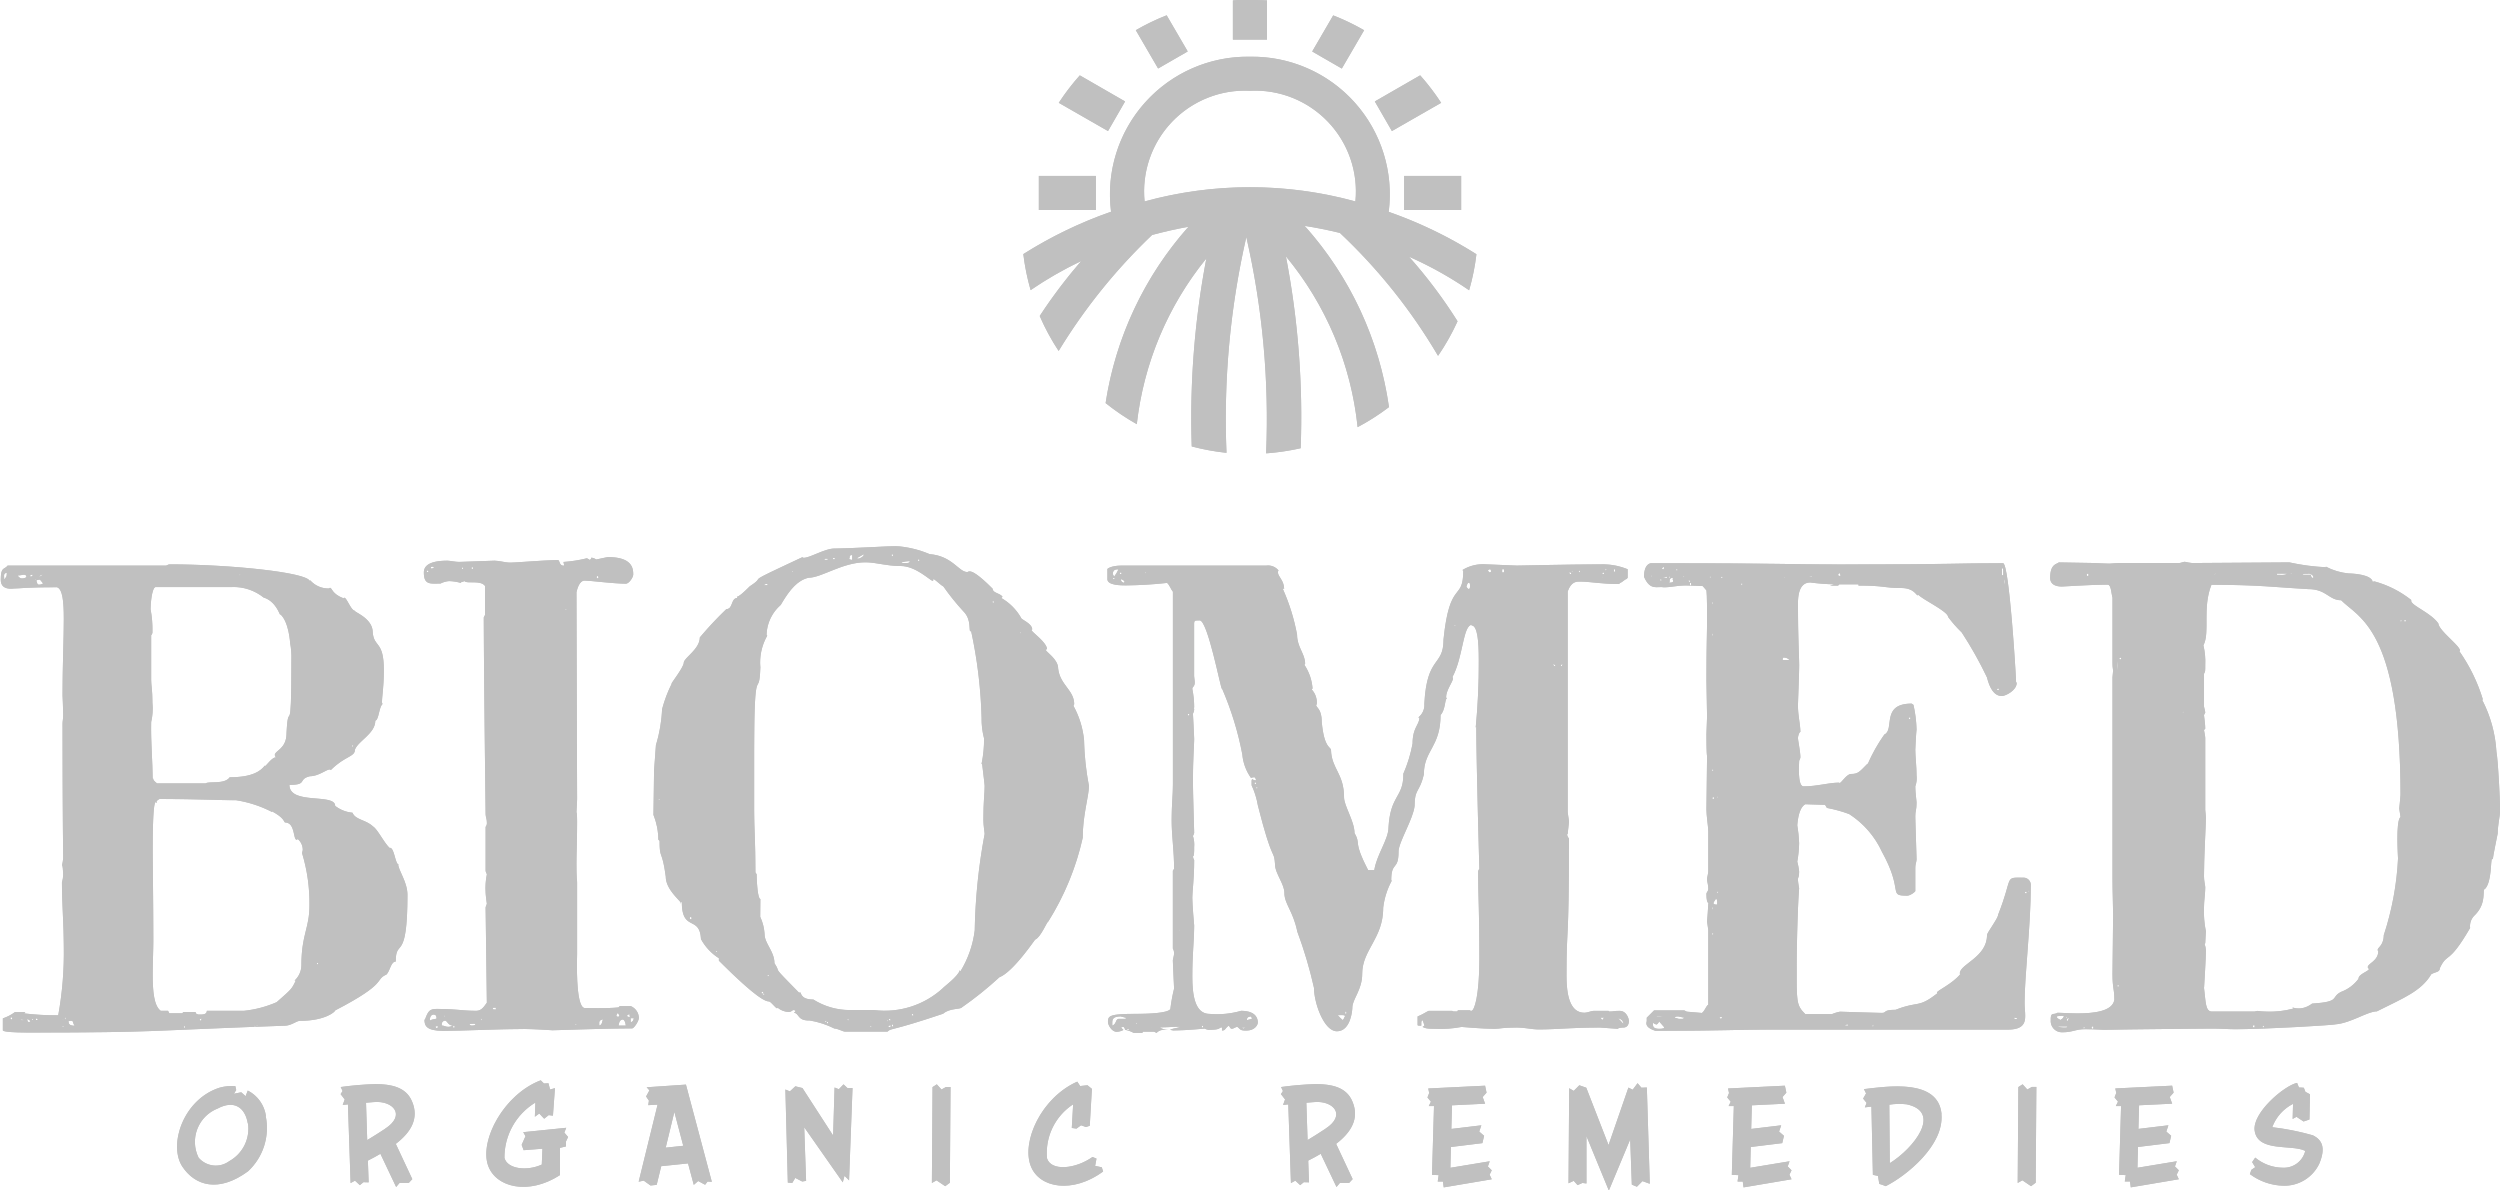<svg xmlns="http://www.w3.org/2000/svg" xmlns:xlink="http://www.w3.org/1999/xlink" width="102.596" height="48.853" viewBox="0 0 102.596 48.853">
  <defs>
    <clipPath id="clip-path">
      <path id="Path_25406" data-name="Path 25406" d="M521.44,159.735v1.4h2.342v-1.4Zm-14.99,0v1.4h2.342v-1.4Zm8.665-3.494a4.138,4.138,0,0,1,4.326,4.542,16.327,16.327,0,0,0-8.65,0A4.138,4.138,0,0,1,515.115,156.241Zm6.982-.632-1.858,1.07.7,1.215,2.021-1.158A9.4,9.4,0,0,0,522.1,155.609Zm-13.965,0a9.512,9.512,0,0,0-.863,1.127l2.02,1.158.7-1.215Zm6.982-.765a5.648,5.648,0,0,0-5.7,6.361,17.574,17.574,0,0,0-3.6,1.739,9.345,9.345,0,0,0,.3,1.478,15.3,15.3,0,0,1,2.078-1.194,20.589,20.589,0,0,0-1.705,2.256,9.374,9.374,0,0,0,.776,1.434,23.292,23.292,0,0,1,3.836-4.76c.5-.133,1-.249,1.492-.335a14.089,14.089,0,0,0-3.4,7.234,9.431,9.431,0,0,0,1.28.866,13.1,13.1,0,0,1,2.854-6.8,34.9,34.9,0,0,0-.6,7.714,9.494,9.494,0,0,0,1.427.262,33.438,33.438,0,0,1,.813-8.856,33.462,33.462,0,0,1,.812,8.878,9.655,9.655,0,0,0,1.419-.211,34.688,34.688,0,0,0-.607-7.874,13.112,13.112,0,0,1,2.943,7.009,9.415,9.415,0,0,0,1.287-.822,14.131,14.131,0,0,0-3.461-7.438c.48.075.966.172,1.449.291a22.755,22.755,0,0,1,4.026,5.043,9.412,9.412,0,0,0,.8-1.419,20.042,20.042,0,0,0-1.991-2.649,15.3,15.3,0,0,1,2.466,1.376,9.2,9.2,0,0,0,.3-1.478,17.575,17.575,0,0,0-3.6-1.739A5.648,5.648,0,0,0,515.115,154.844Zm3.419-1.7-.864,1.485,1.215.7.915-1.572A9.421,9.421,0,0,0,518.534,153.149Zm-6.837,0a9.42,9.42,0,0,0-1.266.611l.915,1.572,1.215-.7Zm3.418-.633c-.236,0-.47,0-.7.022v1.608h1.4v-1.608C515.586,152.521,515.353,152.516,515.115,152.516Z" transform="translate(-505.813 -152.516)" fill="#030504" clip-rule="evenodd"/>
    </clipPath>
    <clipPath id="clip-path-2">
      <path id="Path_25408" data-name="Path 25408" d="M566.1,171.661a.025.025,0,0,0-.025-.026c-.025,0-.025,0-.025.026Zm-.33,0h-.279v.05c.127,0,.356.026.407-.05Zm-2.764,0c-.076,0-.076.025-.1.05Zm-5.275,0a.05.05,0,0,0,0,.1c.026,0,.026-.025.026-.051S557.756,171.661,557.73,171.661Zm9.155.05c0,.1.05.127.076.127a.024.024,0,0,0,.025-.025c0-.076-.1-.152-.2-.152-.051.025-.2-.026-.254.05Zm3.9,1.877a.086.086,0,0,0-.051-.026l-.025.026a.087.087,0,0,0,.025.05A.054.054,0,0,0,570.789,173.587Zm-.177,0-.026-.026a.025.025,0,0,0-.025.026c0,.025,0,.05.025.05A.086.086,0,0,0,570.613,173.587Zm-11.538,1.521a.055.055,0,0,0-.051.05.091.091,0,0,0,.051.026.025.025,0,0,0,.025-.026C559.1,175.133,559.1,175.108,559.075,175.108Zm-.1.126a1.1,1.1,0,0,0-.026.407Zm2.688,2.08-.051.051h.051Zm9.306,7.276v.025h.026Zm-11.994,3.954c-.026,0-.026,0-.026.026s0,.05.026.05.025-.025.025-.05S559,188.543,558.974,188.543Zm3.524.1c.077.582.051.989.331.989h1.724c.051,0,.1-.026.152-.026a2.683,2.683,0,0,0,.33.026,3.653,3.653,0,0,0,1.142-.127c-.2-.153.228.2.76-.2,1.193-.077.736-.254,1.193-.483a1.564,1.564,0,0,0,.709-.532c0-.2.407-.3.432-.405-.025-.025-.051-.05-.051-.076,0-.152.432-.254.432-.659-.025-.025-.025-.025-.025-.051,0-.1.252-.177.252-.633v.025a11.926,11.926,0,0,0,.583-3.143c0-.026-.025-.405-.025-.811s.025-.812.127-.888c0-.051-.051-.3-.051-.354,0,0,.051-.507.051-.557,0-6.846-1.75-7.276-2.434-7.986-.507,0-.609-.456-1.344-.456-1.369-.076-2.029-.178-3.981-.178-.381.964-.051,1.953-.33,2.485a2.821,2.821,0,0,1,.076.786c0,.3,0,.279-.051.379v1.345c0,.025.051.2.051.254a.369.369,0,0,0-.051.1c0,.051.051.356.051.558l-.051.05c0,.026.051.254.051.33v2.941c0,.05.026.252.026.3,0,.405-.077,1.572-.077,2.434,0,.2.051.381.051.456,0,.254-.051.557-.051.811a4.04,4.04,0,0,0,.077.989c0,.025-.026.43-.026.481,0,.025-.025.025-.025.051a.772.772,0,0,1,.051.254C562.575,187.174,562.575,187.428,562.5,188.645Zm-5.629,1.191c-.025,0-.025.025-.025.05s0,.026.025.026Zm-.405,0c0,.076.026.076.127.127l-.025.025c.051,0,.2-.1.177-.178C556.665,189.811,556.463,189.811,556.463,189.837Zm.483.05c-.077.026-.077.1-.077.153A.183.183,0,0,0,556.945,189.887Zm8.012.356a.025.025,0,0,0-.025-.026c-.026,0-.026,0-.026.026s0,.05.026.05A.087.087,0,0,0,564.958,190.242Zm-.406-.051a.05.05,0,1,0,0,.1c.025,0,.025-.025.025-.05S564.577,190.191,564.552,190.191Zm-6.618.051a.05.05,0,1,0,0,.1c.025,0,.025-.025.025-.051S557.959,190.242,557.934,190.242Zm-.33.05a.025.025,0,0,0-.026-.025c-.025,0-.025,0-.025.025s0,.051.025.051A.086.086,0,0,0,557.6,190.292Zm-1.116-.05a.618.618,0,0,0,.253.05c.153,0,.127,0,.153-.05Zm-.28-.279c0-.33.127-.178.28-.28.177,0,.481.026.811.026.659,0,1.445-.076,1.521-.558,0-.481-.076-.43-.076-1.065,0-.228.025-2.154.025-2.408,0-.33-.025-.913-.025-1.546v-8.214c0-.026.025-.254.025-.279a1.739,1.739,0,0,1-.025-.356v-2.637c-.051-.152-.051-.532-.2-.532-.684,0-1.775.077-1.877.077-.2,0-.481-.051-.481-.356,0-.583.279-.557.354-.633l1.471.025s.456.025.608.025c.076,0,.229-.025.507-.025h2.358c.051,0,.178-.051.228-.051a2.465,2.465,0,0,0,.3.051L566,171.2a8.829,8.829,0,0,0,1.521.2c-.025,0-.025-.026-.025-.026a2.534,2.534,0,0,0,.938.28c.076,0,.989.025.989.379,0-.025,0-.05.077-.05a4.225,4.225,0,0,1,1.5.76v.051c.05.2.811.481,1.114.913.026.3.888.912.888,1.114-.025.026-.025.026-.025.051v-.025a7.017,7.017,0,0,1,.963,1.976.025.025,0,0,0-.025.026,5.293,5.293,0,0,1,.583,2.129c.076.405.152,2.129.152,2.408,0,.178-.1.609-.1.938,0,0-.2.964-.2,1.065l-.026-.025c-.076,0,0,.938-.3,1.242-.127,0,.1.557-.407,1.065a.614.614,0,0,0-.2.532c-.913,1.572-.913.963-1.242,1.648,0,.178-.2.152-.354.254-.405.684-1.116.963-2.231,1.521-.381,0-1.066.481-1.7.532,0,.025-2.815.2-4.108.2-.3,0-.634-.026-.938-.026-.153,0-3.271.026-4.438.051-.1,0-.381-.025-.786-.025-.432,0-.483.127-.964.127A.461.461,0,0,1,556.209,189.964Zm-15.874-18.583c-.05.026-.076.051-.076.077l.026.025h.05Zm-.3.1-.026-.051Zm.837,0a.087.087,0,0,0-.051.025c0,.026.025.026.051.026s.025,0,.025-.026A.024.024,0,0,0,540.869,171.483Zm13.338-.051v.3h.05C554.256,171.661,554.282,171.432,554.206,171.432Zm-6.72.254c0,.1.025.051.051.076a.077.077,0,0,0,.05-.025l-.05-.1Zm-7.658.076a.025.025,0,0,0-.026-.025v.05C539.829,171.786,539.829,171.786,539.829,171.761Zm6.567,0c-.051,0-.1.025-.152.025h.177Zm-4.133.025h-.051c0,.026,0,.051.026.051A.087.087,0,0,0,542.263,171.786Zm-1.091-.025a.05.05,0,0,0-.051.051C541.147,171.812,541.147,171.786,541.172,171.761Zm-.583.025h-.05c0,.026,0,.051.025.051A.087.087,0,0,0,540.589,171.786Zm4.691,0v.051h.025Zm-2.561,0a.086.086,0,0,0-.051.026c0,.025.025.025.051.025a.024.024,0,0,0,.025-.025Zm-2.257,0-.177.051h.177Zm-.253.1c-.026,0-.026.025-.026.051a.025.025,0,0,0,.026.025.024.024,0,0,0,.025-.025C540.234,171.913,540.234,171.888,540.209,171.888Zm1.114.076.077.051.025-.051-.051-.025Zm-.608-.127c-.228,0-.1.178-.177.2.152,0,.177-.025.177-.076,0-.025-.025-.051-.025-.076S540.716,171.863,540.716,171.837Zm2.841.254a.025.025,0,0,0-.026-.025c-.025,0-.025,0-.025.025s0,.051.025.051A.091.091,0,0,0,543.556,172.091Zm-2.131-.051c-.025,0-.025.026-.025.051s0,.051.025.051.025-.026.025-.051S541.451,172.04,541.426,172.04Zm12.882-.152v.254l.025-.127A.232.232,0,0,0,554.307,171.888Zm-11.993.938v.1c.025,0,.025-.026.025-.051S542.339,172.826,542.314,172.826Zm0,1.294v.1c.025,0,.025-.025.025-.051S542.339,174.12,542.314,174.12Zm2.915.989a.153.153,0,0,0-.025.1h.279A.3.3,0,0,0,545.229,175.108Zm8.824,1.267a.055.055,0,0,0-.051.05.091.091,0,0,0,.051.026.026.026,0,0,0,.026-.026C554.08,176.4,554.08,176.376,554.054,176.376Zm-3.6,1.216c0-.025-.025-.025-.051-.025a.024.024,0,0,0-.025.025.092.092,0,0,0,.025.051A.055.055,0,0,0,550.453,177.592Zm-8.089,2.129-.025-.025a.024.024,0,0,0-.025.025c0,.025,0,.051.025.051A.092.092,0,0,0,542.364,179.721Zm.178,1.116c0-.025,0-.025-.025-.025v.05C542.541,180.862,542.541,180.862,542.541,180.837Zm-.178,0a.054.054,0,0,0-.05.051.086.086,0,0,0,.05.025.025.025,0,0,0,.026-.025C542.39,180.862,542.39,180.837,542.364,180.837Zm12.959,3.828c-.026,0-.026.025-.026.05a.026.026,0,0,0,.026.026Zm-.127.05a.055.055,0,0,0-.051.051.086.086,0,0,0,.051.026.025.025,0,0,0,.025-.026C555.22,184.741,555.22,184.715,555.2,184.715Zm-12.679,0a.1.1,0,0,0,.025.077l.026-.077Zm-.153.483c.026.05.077.05.153.05,0-.05.025-.2-.051-.252C542.465,185.045,542.364,185.122,542.364,185.2Zm-.05.152v.1c.025,0,.025-.026.025-.051S542.339,185.349,542.314,185.349Zm.05,1.09-.025-.025a.024.024,0,0,0-.025.025c0,.026,0,.051.025.051A.087.087,0,0,0,542.364,186.439Zm-2.332,3.372v.026h.254A.84.84,0,0,0,540.031,189.811Zm2.688.076c0-.025-.026-.025-.051-.025s-.051,0-.051.025a.051.051,0,0,0,.1,0Zm11.969,0c.025.077.1.051.152.051C554.815,189.887,554.764,189.887,554.688,189.887Zm-13.921,0a1.657,1.657,0,0,1,.178.051c.228,0,.152,0,.228-.051-.051,0-.228-.05-.254-.05C540.818,189.837,540.818,189.837,540.767,189.887Zm7.125.28c-.076,0-.1,0-.127.05h.127Zm.989.05.026.051c.025-.025.025-.025.025-.1Zm-9-.1v.051c0,.076.025.177.253.177a.64.64,0,0,0,.2-.025v-.051l-.2-.228a.255.255,0,0,1-.1.127.274.274,0,0,1-.152-.077Zm-.254-.1v-.127l.3-.3h1.243l.1.051.583.05c.1.051.228-.33.3-.33v-3.067c0-.025-.05-.33-.05-.354,0,0,.05-.608.05-.735.051-.076-.076.1-.076-.405,0-.051.076-.1.076-.2,0-.178-.05-.28-.05-.407,0-.05.05-.228.05-.328v-1.6c0-.228-.076-.633-.076-.938l.026-2.18c-.026-.1-.026-.76-.026-.887,0-.076.026-.659.026-.735,0-.025-.026-1.318-.026-1.47,0-1.572.026-1.851.026-2.535,0-.3,0-.964-.026-1.167l-.152-.178s-.507-.025-.71-.025c-.33,0-.583.076-.888.076-.279-.051-.557.152-.811-.432,0-.228.051-.506.279-.557,5.173,0,5.706.051,7.76.051,4.919,0,4.64-.051,6.694-.051.254,0,.534,4.639.534,4.867,0,.026.025.026.025.051,0,.3-.456.532-.608.532-.33,0-.507-.354-.609-.76a15.737,15.737,0,0,0-1.04-1.851,5.17,5.17,0,0,1-.557-.634c0-.228-1.091-.735-1.218-.912a.024.024,0,0,1-.025.025c-.076,0-.152-.3-.685-.3-.71,0-.659-.1-1.75-.1v-.051h-.785l-.051.051h-.33l.177-.051a8.952,8.952,0,0,1-.989-.076c-.228,0-.506.127-.506.862,0,1.419.05,2.18.05,2.535,0,.381-.05,1.5-.05,1.648,0,.432.1.786.1,1.09-.051,0-.1.178-.1.254s.1.558.1.786c0,.051-.051.127-.051.152,0,.077-.076,1.04.178,1.04.583,0,1.015-.152,1.471-.152v.025c.076,0,.3-.381.481-.381.3,0,.354-.1.684-.43v.025a6.672,6.672,0,0,1,.685-1.216c.432-.2-.152-1.267,1.116-1.267l.076.051a5.1,5.1,0,0,1,.127,1.014c-.025.2-.051.862-.051.811,0,.279.051.71.051,1.065a.992.992,0,0,1-.051.456c0,.254.051.583.051.659,0,.33-.051.33-.051.583,0,.2.051,1.571.051,1.749,0,.1-.051.2-.051.354v.939c.026.025-.2.2-.33.2-.811,0-.127-.153-1.04-1.8a3.652,3.652,0,0,0-1.343-1.547,5.411,5.411,0,0,0-.913-.252l-.076-.127-.812-.026c-.381.2-.33,1.267-.33.862a5.866,5.866,0,0,1,.076.735,4.76,4.76,0,0,1-.076.761,2.287,2.287,0,0,1,.076.405c0,.254-.05.228-.05.33a2.879,2.879,0,0,0,.05.354c-.076.989-.1,2.764-.1,3.067,0,1.6-.026,1.724.354,2.1h1.091a1.644,1.644,0,0,1,.33-.1c.025,0,1.521.05,1.724.05s.026-.127.559-.127c.964-.379.913-.05,1.724-.684a.024.024,0,0,1-.025-.025c0-.076.634-.356.964-.761a.025.025,0,0,1-.026-.025c0-.381,1.116-.659,1.116-1.572,0-.1.456-.684.456-.836.634-1.6.229-1.521,1.04-1.521a.3.3,0,0,1,.3.33c0,1.647-.254,3.675-.254,4.816,0,.178.025.356.025.532,0,.3-.1.558-.71.558H544.7c-1.47,0-2,.05-4.716.05-.481-.152-.356-.354-.356-.405Zm-1.649-18.531-.025-.025a.024.024,0,0,0-.025.025c0,.025,0,.051.025.051A.092.092,0,0,0,537.977,171.483Zm.3,0v.1h.051v-.1Zm-1.394.051a.054.054,0,0,0-.051.05.086.086,0,0,0,.051.026Zm-.3,0-.051.05h.051Zm-.127.076a.025.025,0,0,0-.025-.026v.077A.092.092,0,0,0,536.456,171.61Zm-2.764-.127v.127h.076v-.127Zm-.583.051.051.076c.076,0,.076-.026.076-.051a.2.2,0,0,0-.025-.076C533.134,171.483,533.134,171.508,533.109,171.534Zm4.741.076a.054.054,0,0,0-.05.051.087.087,0,0,0,.05.025l.026-.025A.086.086,0,0,0,537.85,171.61Zm-1.343,0a.054.054,0,0,0-.051.051.087.087,0,0,0,.051.025l.025-.025A.087.087,0,0,0,536.507,171.61Zm-17.471,0v.051l.05-.051Zm-.99,0a.054.054,0,0,0-.05.051.087.087,0,0,0,.05.025.025.025,0,0,0,.026-.025C518.072,171.635,518.072,171.61,518.046,171.61Zm-.33.076.051.1a1.392,1.392,0,0,0,.178-.3C517.818,171.483,517.716,171.508,517.716,171.686Zm20.084.1v.026h.05Zm-20.033.051a.091.091,0,0,0-.051.026c0,.025.026.025.051.025a.025.025,0,0,0,.026-.025Zm.279.051c0,.1.051.127.127.152l.026-.05A.232.232,0,0,0,518.046,171.888Zm14.175.3a.376.376,0,0,0,.076.1c.026,0,.077.025.077-.1,0-.077,0-.153-.051-.153C532.247,172.04,532.247,172.193,532.221,172.193Zm-.456,1.6c-.025,0-.051,0-.051.025h.077C531.79,173.79,531.79,173.79,531.764,173.79Zm4.413,1.571c-.051.026-.076.051-.076.077s0,.025.025.025S536.151,175.412,536.177,175.361Zm-.381,0c0,.077,0,.1.1.1C535.848,175.412,535.821,175.361,535.8,175.361Zm-14.961,2.053a.056.056,0,0,0-.051.051.091.091,0,0,0,.051.026l.026-.026A.091.091,0,0,0,520.835,177.414Zm2.739,2.815a.092.092,0,0,0-.051.025.056.056,0,0,0,.051.051.092.092,0,0,0,.025-.051Zm.025.2v.05h.051v-.05Zm-3.169,5.831v.05h.025Zm6.847,3.372c-.026,0-.026.025-.026.05s0,.051.026.051.025-.025.025-.051S527.3,189.634,527.277,189.634Zm10.446.252.077.1.076-.1Zm-10.777-.1a1.552,1.552,0,0,0,.2.2c.051-.025.076-.152.1-.152,0-.051-.076-.051-.177-.051Zm-3.575.051c-.127.025-.152.05-.152.152l.2-.051C523.422,189.887,523.4,189.837,523.371,189.837Zm15.011,0,.28.3c.025-.127.025-.2.051-.2v.127l-.051.076c0-.254-.33-.228-.33-.254S538.333,189.862,538.382,189.837Zm-19.677.253-.05.051h.05Zm-.659-.253c-.33,0-.354.127-.354.253v.127c.178-.076.127-.252.254-.279h.3v-.051C518.224,189.887,518.072,189.837,518.046,189.837Zm3.348.379c-.026,0-.026.026-.026.051s0,.025.026.025.025,0,.025-.025S521.419,190.216,521.394,190.216Zm-.153.076h0Zm-1.927-.025v.025l.025-.025Zm3.7.025.051.051.1-.051Zm-4.665.051a.091.091,0,0,0-.051.026c0,.025.026.025.051.025a.024.024,0,0,0,.025-.025Zm-.2-.076c-.051,0-.076.025-.1.025l.1.1a.606.606,0,0,1-.279.076c-.2,0-.356-.279-.356-.405,0-.254.076-.33,1.142-.33.481,0,1.318-.025,1.419-.2a6.624,6.624,0,0,1,.153-.837s-.051-1.065-.051-1.165c0-.025.051-.2.051-.279a.38.38,0,0,0-.051-.2v-3.194l.051-.077c0-.76-.1-1.318-.1-2,0-.633.051-1.014.051-1.47V172.4c-.076-.077-.178-.356-.254-.356a16.506,16.506,0,0,1-1.674.1c-.2,0-.76,0-.76-.254v-.405c-.025-.025.178-.152.557-.152h5.96a.549.549,0,0,1,.506.2.093.093,0,0,0-.025.076c0,.177.254.33.254.684a.025.025,0,0,1-.026-.025.024.024,0,0,0-.025.025,8.293,8.293,0,0,1,.583,1.876c0,.507.33.786.33,1.192-.025.026-.025.026-.025.051a2.008,2.008,0,0,1,.33.964c-.026.025-.026.025-.026.05a.787.787,0,0,1,.2.583c0,.026-.025.026-.025.051,0,.1.228.152.228.684.1,1.116.381,1.015.381,1.167.026.761.534.963.534,1.927,0,.354.43.989.43,1.47.279.481-.076.3.559,1.521h.253c.1-.634.583-1.267.583-1.749.077-1.343.609-1.218.609-2.18v-.026a5.655,5.655,0,0,0,.379-1.241c0-.659.28-.761.28-1.065h-.051a.642.642,0,0,0,.254-.558c.1-2,.786-1.521.786-2.636.254-2.51.811-1.547.811-2.839-.025,0-.025,0-.025-.026a1.6,1.6,0,0,1,.964-.228c.127,0,1.141.051,1.267.051.152,0,2.231-.051,3.576-.051a2.688,2.688,0,0,1,.964.2v.354l-.051.051c-.051,0-.2.152-.254.152l-.051.051c-.684,0-1.218-.1-1.572-.1-.152,0-.381-.026-.532.405v9.05c0,.051.051.33.051.405,0,.051-.051.456-.051.481s-.026.026-.026.051a.4.4,0,0,0,.077.153c0,4.588-.1,3.4-.1,5.627,0,.761.127,1.521.735,1.521.127,0,.28-.076.381-.076h.608l.026.026c.254,0,.1-.026.432-.026.3,0,.379.356.379.405,0,.127-.05.279-.228.279-.2,0-.229.051-.229.051-.1,0-.659-.051-.735-.051-1.218,0-1.724.077-2.536.077-.228,0-.557-.077-.862-.077-.634,0-.685.051-.938.051-.507,0-1.293-.076-1.344-.076a4.58,4.58,0,0,1-1.065.076c-.405,0-.405-.025-.532-.076l.076-.051a1.243,1.243,0,0,0-.076-.228c-.051.025-.051.076-.051.127v.1c-.1,0-.152,0-.152-.025v-.354c.2-.077.379-.2.456-.229h.963c.051.026,0,.026.178.026.026,0,.051,0,.051-.051h.507c0,.025.025.025.05.025.127,0,.33-.633.33-2.154,0-1.978-.05-2.51-.05-3.55,0-.025,0-.05.05-.127,0,.077-.127-4.41-.127-5.831a.081.081,0,0,0-.025.051,27.3,27.3,0,0,0,.127-2.788c0-.76-.051-1.419-.3-1.419a.026.026,0,0,1,.026-.026c-.381,0-.356,1.318-.812,2.155.026,0,.026.025.026.051,0,.126-.28.481-.28.76,0,.026.026.051.026.076-.076-.025-.051.456-.254.659,0,1.318-.684,1.445-.684,2.434-.178.76-.381.582-.381,1.292-.051.532-.659,1.5-.659,1.877,0,.811-.3.379-.3,1.192h.025a3.069,3.069,0,0,0-.354,1.114c0,1.267-.862,1.724-.862,2.713,0,.659-.405,1.04-.405,1.394,0,.051-.051.964-.634.964-.532,0-.939-1.167-.939-1.775a17.718,17.718,0,0,0-.684-2.307c-.178-.862-.532-1.141-.532-1.6,0-.354-.381-.811-.381-1.141-.051-.71-.076.051-.71-2.459a3.21,3.21,0,0,0-.254-.811v-.178a.121.121,0,0,1,.026-.076.269.269,0,0,0,.127.051c.025,0,.025,0,.025-.026a.186.186,0,0,0-.051-.1.326.326,0,0,0-.152.025,1.956,1.956,0,0,1-.356-.963,12.8,12.8,0,0,0-.836-2.713v.025c-.051,0-.583-2.813-.913-2.813-.254,0-.2.025-.229.1v2.18c0,.051.026.2.026.254,0,.2-.1.177-.1.279a3.761,3.761,0,0,1,.076.761l-.025.025s.025,0,.025.051a.359.359,0,0,1-.051.177c0-.025.051.939.051,1.04,0,.228-.051.862-.051,1.724,0,.456.051,2.029.051,2.129a.418.418,0,0,1-.051.127,1.182,1.182,0,0,1,.051.456c0,.178,0,.381-.051.381a.372.372,0,0,0,.051.152c0,.786-.076,1.267-.076,1.546,0,.3.076,1.141.076,1.141,0,.609-.076,1.142-.076,2.08,0,.76.1,1.546.71,1.546a3.564,3.564,0,0,0,1.294-.127c.506,0,.684.229.684.481,0,.077-.1.33-.481.33-.254,0-.229-.05-.356-.152-.076,0-.152.076-.228.076s-.076-.076-.127-.127c-.178.127-.127.2-.279.2v-.127c-.153,0,0,.1-.558.1a.511.511,0,0,1-.152-.051c-.026,0-.761.076-1.293.076l-.127-.025c.153-.076.356-.076.405-.127-.3,0-.507.025-.811.025.025.051.2.1.33.1h-.127a.438.438,0,0,0-.354.127l-.1-.051h-.456l-.026.051h-.355a1.191,1.191,0,0,0-.354-.127C518.2,190.267,518.148,190.267,518.148,190.267Zm-9.51-19.393v.076h.051v-.076Zm-1.141,0c-.025,0-.178.1-.279.152l.025.025C507.346,171.051,507.5,170.95,507.5,170.875Zm-1.267.152v.051h.076v-.051Zm-.2.051c0-.026-.051-.026-.077-.026s-.076,0-.076.026.025.025.076.025A.131.131,0,0,0,506.027,171.077Zm3.727,0a.087.087,0,0,0-.051.025.054.054,0,0,0,.051.051.087.087,0,0,0,.025-.051Zm-2.841-.051-.025.025c0,.026.076.051.127.051v-.2C506.914,170.9,506.914,170.95,506.914,171.026Zm2.46.127a1.247,1.247,0,0,0-.33.051v.025c.076,0,.33.025.33-.051Zm-4.793.405h-.025c0,.025,0,.051.025.051Zm-1.039.532c-.077,0-.1,0-.153.051h.153Zm9.255.685a.087.087,0,0,0-.025.05.092.092,0,0,0,.025.051c.026,0,.026-.026.026-.051S512.823,172.776,512.8,172.776Zm1.141,1.317v-.025c-.025,0-.025,0-.025.025s0,.026.025.026Zm-14.884,6.819c.025.026.025.051.051.051l.025-.025Zm1.343,4.842a.054.054,0,0,0-.05.051.055.055,0,0,0,.05.051c.026,0,.026-.026.026-.051S500.423,185.755,500.4,185.755Zm1.015,1.394c.025.025-.025.051.076.051A.089.089,0,0,0,501.412,187.149Zm2.13.989v.051h.05v-.051Zm-.2.684a.055.055,0,0,0-.05.051c0,.026.025.026.05.026s.026,0,.026-.026S503.364,188.822,503.338,188.822Zm.051.077a.092.092,0,0,0-.051.025c0,.025.026.025.051.025a.025.025,0,0,0,.026-.025Zm7.86.455v.026h.051Zm-8.012-3.6a1.952,1.952,0,0,1,.178.71c0,.379.405.709.405,1.191.33.506-.229-.051,1.014,1.216a.025.025,0,0,0,.026-.025c.076,0,0,.3.557.3a2.8,2.8,0,0,0,1.5.432h.989a3.53,3.53,0,0,0,2.841-.913c-.026,0,.633-.481.684-.735,0,.025,0,.051.026.051a4.2,4.2,0,0,0,.582-1.674,23.681,23.681,0,0,1,.407-3.954c0-.076-.051-.33-.051-.583,0-.786.051-1.065.051-1.394,0-.076-.1-.837-.1-.887a.025.025,0,0,1-.025-.026,4.738,4.738,0,0,0,.1-1.039,3.141,3.141,0,0,1-.1-.837,19.233,19.233,0,0,0-.432-3.575l-.025.026c-.076,0,.05-.483-.28-.812a9.871,9.871,0,0,1-.836-1.039c-.051,0-.356-.3-.407-.3,0,.025,0,.076-.025.076-.1,0-.684-.608-1.318-.608-.583,0-1.015-.152-1.445-.152-.939,0-1.8.633-2.333.633-.43.1-.76.456-1.141,1.116a1.692,1.692,0,0,0-.583,1.216c0,.026.025.026.025.051a2.221,2.221,0,0,0-.279,1.294c-.051,1.445-.254-.483-.254,3.448v2.408c0,.811.051,1.243.051,2.56l.051.077c0,.354.05,1.014.152,1.014Zm6.264,3.98a.054.054,0,0,0-.051.051.087.087,0,0,0,.051.025.024.024,0,0,0,.025-.025C509.526,189.76,509.526,189.735,509.5,189.735Zm-.939.2a.055.055,0,0,0-.05.051.087.087,0,0,0,.05.025.025.025,0,0,0,.026-.025C508.588,189.964,508.588,189.938,508.562,189.938Zm-1.7,0a.055.055,0,0,0-.05.051.087.087,0,0,0,.05.025Zm1.6.051a.086.086,0,0,0-.026.051h.051C508.486,190.013,508.486,189.989,508.461,189.989Zm-.685.025-.025.026h.051A.026.026,0,0,0,507.776,190.013Zm-1.826,0a.091.091,0,0,0-.051.026.055.055,0,0,0,.051.05Zm.077.076a.025.025,0,0,0-.026-.025c-.025,0-.025,0-.025.025s0,.051.025.051A.086.086,0,0,0,506.027,190.089Zm2.662.077a.05.05,0,1,0,0,.1Zm-.177.05a.026.026,0,0,1-.026.026c0,.025.026.025.076.05l.051-.076Zm-.736,0a.092.092,0,0,0-.025.051l.025.025a.025.025,0,0,0,.026-.025C507.8,190.242,507.8,190.216,507.776,190.216Zm-3.144-.532.051-.05c0-.026,0-.026-.051-.051h-.025c-.026,0-.051,0-.076.051v-.026s-.026.051-.127.051a.737.737,0,0,1-.456-.178.026.026,0,0,1-.026.026c-.05,0-.254-.28-.33-.28-.127,0-.481-.1-2.053-1.673v-.1a2.125,2.125,0,0,1-.735-.786c-.051-.989-.786-.279-.786-1.521-.026,0-.077.051-.077.051.026,0,.026,0,.026-.026,0-.076-.608-.532-.608-1.065-.153-1.141-.254-.684-.254-1.47l-.051-.051a2.773,2.773,0,0,0-.2-1.014l.025-1.826.076-1.039a5.915,5.915,0,0,0,.254-1.5v.026a5.377,5.377,0,0,1,.405-1.065l-.025.025c-.025,0,.508-.684.508-.862,0-.2.659-.557.659-1.04a14.993,14.993,0,0,1,1.091-1.165c.279,0,.177-.456.455-.456l-.025-.051c.076,0,.254-.152.532-.43.812-.532-.508.05,2.155-1.192a.092.092,0,0,0,.051.025c.279,0,.862-.381,1.267-.381.558,0,2.282-.1,2.511-.1a4.243,4.243,0,0,1,1.394.33c.939.076,1.192.735,1.547.735.025,0,.025-.026.1-.026.1,0,.331.1.939.71,0,.178.3.178.406.33l-.051.051a2.176,2.176,0,0,1,.811.811c0,.076.458.229.458.481-.026,0-.026,0-.026.026,0,.076.634.506.634.786-.026,0-.051,0-.051.025,0,.076.507.381.507.76.076.685.659.888.659,1.471a.093.093,0,0,0-.025.076,3.643,3.643,0,0,1,.43,1.394,11.342,11.342,0,0,0,.2,1.876c0,.432-.254,1.191-.254,2.129a10.973,10.973,0,0,1-1.419,3.448c-.051,0-.3.634-.532.735,0-.025-.888,1.318-1.471,1.547a14.527,14.527,0,0,1-1.547,1.241c-.05.076-.506.026-.76.254-2.182.735-2.131.583-2.282.735h-1.75c-.076,0-.3-.127-.432-.127a3.541,3.541,0,0,0-1.014-.33C504.759,190.013,504.861,189.71,504.632,189.684Zm-14.834-18.3c-.1,0-.076.026-.076.077.051,0,.1,0,.127-.051Zm1.6.026a.025.025,0,0,1-.026.025c0,.026.026.026.077.051v-.076Zm-.356,0a.055.055,0,0,0-.051.051.092.092,0,0,0,.051.025Zm-1.445.127a.055.055,0,0,0-.051.05.091.091,0,0,0,.051.026.026.026,0,0,0,.026-.026C489.621,171.559,489.621,171.534,489.595,171.534Zm6.974.228a.054.054,0,0,0-.051.051.055.055,0,0,0,.051.051c.025,0,.025-.026.025-.051S496.593,171.761,496.569,171.761Zm-1.294,1.369c-.025,0-.051,0-.051.025h.076C495.3,173.131,495.3,173.131,495.275,173.131Zm-2.992,16.35c-.025.026-.025.026-.025.051s.076.025.127.025v-.076Zm5.477.33c.026.051.076.051.127.051a1.085,1.085,0,0,1-.025-.127Zm-.405-.051c0,.026-.026.026-.026.051s.026.026.077.051l.051-.051-.051-.1A.054.054,0,0,0,497.355,189.76Zm-7.1.051v.051l.051-.051Zm1.5.127.051.076v-.076Zm-1.9-.178c-.178,0-.178.178-.178.254.1-.076.254-.05.28-.1C489.951,189.887,489.975,189.76,489.849,189.76Zm8.063.153v.152c.077.025.127-.1.127-.152Zm-1.9.254-.051-.026Zm-.3-.026-.077.026c0,.025,0,.025.026.025Zm1.9-.177c-.178,0-.178.177-.2.252h.3C497.709,190.04,497.659,189.964,497.608,189.964Zm-.862,0c-.153.05-.127.1-.127.252.127-.05.1-.127.152-.252Zm-5.453.2.051.05c.127,0,.152,0,.2-.05l-.051-.026C491.269,190.14,491.345,190.14,491.294,190.166Zm-.634.05a.051.051,0,0,0,0,.1.063.063,0,0,0,0-.1Zm-.506,0c.1,0,.152.051.254.051a.342.342,0,0,0,.2-.051c-.178,0-.229-.177-.3-.2a.139.139,0,0,0-.152.153Zm-.153.051c0-.025-.025-.025-.05-.025s-.051,0-.051.025a.05.05,0,1,0,.1,0Zm-.532-.3c.127-.356.2-.432.483-.432.836,0,1.014.076,1.622.076.229,0,.33-.2.432-.33l-.051-3.9c0-.05.051-.127.051-.177,0,.025-.051-.356-.051-.456a2.816,2.816,0,0,1,.051-.735c0-.026-.051-.1-.051-.152v-1.8a.239.239,0,0,0,.051-.177c0-.153-.051-.229-.051-.356,0,0-.076-6.083-.076-8.061l.051-.1v-1.191c-.178-.254-.761-.076-.837-.2l-.152.051v.025a1.976,1.976,0,0,0-.483-.076.94.94,0,0,0-.354.1c-.405,0-.684.076-.684-.456,0-.2.126-.481.963-.481.1,0,.33.05.481.05.1,0,1.42-.05,1.447-.05.178,0,.481.076.582.076.1.025,1.42-.1,2.03-.1.076,0,.05.229.228.229a.026.026,0,0,0,.026-.026,1.037,1.037,0,0,1-.026-.127,5.694,5.694,0,0,0,.964-.152c.025.025.127.051.1.076a.113.113,0,0,0,.077-.1.4.4,0,0,1,.2.076c.127-.026.456-.1.481-.1.989,0,1.04.456,1.04.71,0,.127-.178.381-.3.381-.507,0-1.47-.127-1.7-.127-.2,0-.3.33-.33.481l.026,8.492c0,.127-.026.481-.026.532,0,.026.026-.025.026.381,0,.887-.026,1.242-.026,1.724,0,.684.026.608.026.786v2.94c0,.127-.077,2.129.3,2.205.051,0,.964.026,1.4-.025l.051-.051h.455a.542.542,0,0,1,.33.481c0,.127-.2.432-.279.432-1.192,0-3.017.076-3.271.076,0,0-.761-.051-1.141-.051-1.116,0-2.536.076-3.348.076C489.544,190.419,489.468,190.216,489.468,189.964Zm-7.633-18.253v.026l.077-.026Zm-8.444,0c-.076,0-.127,0-.127.051,0,.025,0,.025.026.025C473.366,171.786,473.391,171.737,473.391,171.71Zm.407,0c-.077,0-.153.026-.153.1C473.671,171.786,473.772,171.737,473.8,171.71Zm-1.04.026c0,.05.1.127.152.127a.34.34,0,0,0,.2-.051h-.025a.025.025,0,0,0,.025-.026c0-.025-.025-.076-.1-.076C472.961,171.71,472.884,171.737,472.758,171.737Zm.735.177c0-.025,0-.025-.025-.025v.076C473.493,171.964,473.493,171.939,473.493,171.913Zm-1.167-.279c-.178,0-.127.127-.127.279C472.3,171.786,472.327,171.812,472.327,171.635Zm1.218.356c0,.076,0,.076.05.126a.281.281,0,0,0,.2-.05l-.127-.153c-.1,0-.153.026-.153.051A.026.026,0,0,0,473.544,171.99Zm12.982,6.742a.024.024,0,0,0-.025-.025c-.025,0-.025,0-.025.025s0,.051.025.051A.087.087,0,0,0,486.526,178.733Zm-11.715.051c-.051,0-.051.025-.076.025C474.736,178.808,474.711,178.808,474.812,178.784Zm3.5,1.292c0,.1.152.178.152.2h2c.126-.1.785.051.989-.252.938,0,1.267-.254,1.445-.483v.026c.05,0,.3-.381.456-.356a.186.186,0,0,1-.051-.1c0-.178.481-.254.481-.887.076-1.547.2.532.2-3.017a3.166,3.166,0,0,0-.05-.684s-.051-.888-.407-1.191v.025c-.025,0-.177-.557-.684-.71a1.969,1.969,0,0,0-1.294-.43h-3.144c-.152.051-.2.71-.2.913a4.28,4.28,0,0,1,.076.913.186.186,0,0,1-.051.152V176c0,.279.051.405.051.964a2.4,2.4,0,0,1-.051.785C478.234,178.581,478.312,179.367,478.312,180.076Zm6.77,7.555a.056.056,0,0,0-.051.051.091.091,0,0,0,.051.026Zm-5.021,2.029c-.025.051.026.076.1.1.127,0,.354.026.354-.152h1.522a4.524,4.524,0,0,0,1.343-.354c.634-.558.608-.532.786-.887h-.051a.867.867,0,0,0,.28-.634c0-1.243.33-1.521.33-2.434a7.063,7.063,0,0,0-.3-2.154c0-.051.026-.1.026-.153a.587.587,0,0,0-.2-.43c-.025,0-.025.025-.051.025-.152,0-.05-.709-.481-.709-.051-.051-.051-.2-.532-.456v.025a4.808,4.808,0,0,0-1.47-.481c-.71,0-1.623-.051-3.146-.051-.1.051-.126.1-.126.127a.024.024,0,0,1,.025.025h-.025l-.026-.025c-.051,0-.127.228-.127,2,0,.558.026,2.053.026,3.677,0,.43-.026.938-.026,1.394,0,.684.051,1.292.33,1.495h.3l.051.1h.532l.05-.051Zm-5.324.254a.025.025,0,0,0-.025-.026c-.026,0-.026,0-.026.026s0,.051.026.051A.092.092,0,0,0,474.736,189.913Zm-2.231-.051a.054.054,0,0,0-.051.051.055.055,0,0,0,.051.051.092.092,0,0,0,.025-.051A.087.087,0,0,0,472.5,189.862Zm1.04.051a.054.054,0,0,0-.051.051c0,.025.025.025.051.025s.025,0,.025-.025S473.569,189.913,473.544,189.913Zm-.153.051a.025.025,0,0,0-.025-.026c-.025,0-.025,0-.025.026s0,.025.025.025A.024.024,0,0,0,473.391,189.964Zm10.143,0a.024.024,0,0,0-.025.025h.051C483.56,190.013,483.56,189.964,483.534,189.964Zm-3.321,0c.025.025.025.05.05.05l.026-.025v-.076Zm-5.6,0a.025.025,0,0,0-.026.025h.051Zm-1.75,0c.025.05.1.025.152.025A.323.323,0,0,0,472.859,189.964Zm.28-.051c0,.127.025.152.05.152s.076,0,.076-.025C473.264,189.964,473.189,189.964,473.139,189.913Zm9.433.254a.086.086,0,0,0-.026.05h.051A.087.087,0,0,0,482.571,190.166Zm-7.735-.1c0,.152.178.152.254.152-.05-.025-.076-.177-.1-.2C474.888,190.013,474.888,190.013,474.836,190.064Zm7.608.152.051.051v-.051Zm-2.841,0a.051.051,0,0,0,0,.1Zm-4.995,0a.026.026,0,0,0-.026.026c0,.025,0,.025.026.025a.024.024,0,0,0,.025-.025Zm-1.953-.557h.405l-.051.051a10.612,10.612,0,0,0,1.4.076,14.4,14.4,0,0,0,.228-2.815c0-.887-.076-1.774-.076-2.635a1.169,1.169,0,0,0,.051-.33c0-.1-.026-.456-.051-.356a2.391,2.391,0,0,0,.051-.3c0-.33-.026-1.623-.026-5.526,0-.127.026-.178.026-.356,0-.279-.026-.76-.026-.811,0-1.267.051-2.281.051-3.143,0-.71-.051-1.218-.279-1.293-1.242,0-1.521.051-1.75.051-.051,0-.557.1-.557-.356,0-.557.152-.405.279-.582h6.491c.051,0,.1-.051.153-.051,2.485,0,5.654.33,5.756.684a.024.024,0,0,1,.025-.025.989.989,0,0,0,.761.33c.025,0,.025-.026.05-.026.077,0,.077.254.558.432a.026.026,0,0,1,.026-.026c.1,0,.279.532.43.532-.051.051.735.3.735.888.051.633.456.33.456,1.546,0,.71-.076,1.091-.076,1.293,0,.051,0,.076.026.1-.153.127-.153.659-.3.685,0,.532-.71.836-.837,1.192,0,.3-.406.252-.989.836-.026-.025-.026-.025-.051-.025-.127,0-.456.279-.811.279-.507.127-.076.354-.837.354,0,.837,1.877.33,1.877.862a1.354,1.354,0,0,0,.71.28c.126.3.532.279.836.557.2.127.432.633.685.887.2-.051.228.685.381.685l-.026-.026c0,.254.381.735.381,1.267,0,2.839-.481,1.75-.481,2.739-.2,0-.229.379-.381.532-.507.228.1.33-2.1,1.47,0,.051-.407.43-1.446.43-.152,0-.354.2-.633.2-5.68.2-5.1.28-10.523.28-.583,0-1.065-.026-1.04-.1v-.481A1.7,1.7,0,0,0,472.656,189.659Z" transform="translate(-472.048 -170.545)" fill="#030504" clip-rule="evenodd"/>
    </clipPath>
    <clipPath id="clip-path-3">
      <path id="Path_25410" data-name="Path 25410" d="M565.8,191.587a1.582,1.582,0,0,1-1.478.9,2.381,2.381,0,0,1-1.368-.476l.06-.174.159-.109-.126-.209.126-.185a1.792,1.792,0,0,0,1.127.415.9.9,0,0,0,.925-.689c-.536-.28-1.943.066-2.075-.826-.109-.739,1.226-1.861,1.741-1.965l.076.187.2.011.066.169.187.1-.022,1.034-.241.082-.29-.192-.159.087.017-.618a1.758,1.758,0,0,0-.854.958,10.538,10.538,0,0,1,1.669.333C565.9,190.6,566.085,190.909,565.8,191.587Zm-5.922.109.159.159-.088.18.088.187-1.971.333-.032-.241h-.214l.039-.262-.274-.011.082-2.823h-.213l.087-.18-.142-.175.071-.18-.039-.187,2.332-.114.06.285-.159.18.1.274-1.358.066-.027.969,1.231-.148-.087.257.2.174-.071.3-1.291.159-.022.853,1.614-.267Zm-5.872-3.261.185,0-.027,3.929-.191.142-.356-.241-.192.109.027-3.934.175-.114.192.213Zm-3.711,1.117c.116,1.28-1.45,2.539-2.287,2.954a2.041,2.041,0,0,0-.262-.092l-.055-.328-.209-.045-.06-2.8-.269.032.072-.185-.143-.175.121-.214-.088-.175C548.068,188.414,550.17,188.08,550.3,189.552Zm-1.434-.405a2.6,2.6,0,0,0-.705.016l.021,2.4C549.178,190.937,550.328,189.459,548.866,189.147Zm-4.875,2.55.158.159-.087.18.087.187-1.97.333-.032-.241h-.214l.039-.262-.274-.011.082-2.823h-.214l.088-.18-.143-.175.072-.18-.039-.187,2.331-.114.061.285-.159.18.1.274-1.357.066-.027.969,1.231-.148-.087.257.2.174-.071.3-1.292.159-.021.853,1.614-.267Zm-5.78-3.239.121,3.95-.3-.109-.229.23-.209-.087-.066-1.856-.876,2.1-.919-2.233v1.943l-.164-.022-.2.088-.158-.175-.214.1.027-3.9.187.109.229-.23.285.1.914,2.353.816-2.358.175.087.2-.267.159.185Zm-6.524,3.239.159.159-.088.18.088.187-1.971.333-.032-.241h-.214l.039-.262-.274-.011.082-2.823h-.214l.088-.18-.142-.175.071-.18-.039-.187,2.332-.114.06.285-.159.18.1.274-1.358.066-.027.969,1.231-.148-.087.257.2.174-.071.3-1.291.159-.022.853,1.614-.267Zm-6.229-.93.679,1.45-.142.153h-.378l-.142.17-.647-1.363c-.164.1-.34.192-.514.28l.032.892-.214-.006-.147.121-.2-.185-.18.1-.109-3.229c-.132.016-.214.022-.214.022l.082-.225-.169-.219.082-.126-.077-.164a13.192,13.192,0,0,1,1.429-.121c.618.006,1.243.109,1.494.706C526.423,189.728,526.067,190.3,525.459,190.766Zm-.438-.618c.871-.563.323-1.16-.454-1.094-.093.006-.208.016-.328.027l.05,1.532C524.535,190.465,524.77,190.312,525.021,190.148Zm-9.178,1.582.055.174c-1.241.909-2.611.69-2.966-.219-.394-1,.427-2.812,1.905-3.469l.119.18.3-.032.182.148-.088,1.515-.158.05-.2-.071-.187.137-.192-.027.055-.969a2.382,2.382,0,0,0-1.072,2.216c.169.536,1.165.443,1.866-.055l.164.066-.055.3Zm-6.392-3.295.185,0-.027,3.929-.191.142-.356-.241-.191.109.027-3.934.175-.114.192.213Zm-4.045.044.208,0-.142,3.786-.187-.185-.071.267-1.582-2.26.077,2.2-.159.027-.285-.148-.126.208-.18-.016-.1-3.82.185.077.224-.208.291.071,1.259,1.948.06-1.97.175.071.192-.2Zm-6.628-.142,1.062,3.989-.175-.011-.1.132-.285-.153-.18.158-.236-.881-1.1.114-.187.766-.251.027-.28-.2-.208.044.777-3.163-.383.022.027-.187-.116-.169.137-.252-.114-.126Zm-.831,2.588.721-.077-.366-1.389Zm-4.16-.618.154.18-.088.187v.2l-.246.06,0,1.117c-1.292.837-2.649.509-2.956-.415-.338-1.024.657-2.9,2.168-3.475l.132.131.185-.01.066.256.2-.055-.082,1.128-.175-.022-.185.148-.2-.214-.182.132.022-.581a2.632,2.632,0,0,0-1.27,2.271c.121.46.925.553,1.532.274l.027-.65-.771.06-.082-.219.158-.356-.093-.164,1.764-.18Zm-6.918.459.679,1.45-.142.153h-.378l-.143.17-.646-1.363c-.164.1-.34.192-.514.28l.032.892-.214-.006-.147.121-.2-.185-.18.1-.109-3.229c-.132.016-.214.022-.214.022l.082-.225-.169-.219.082-.126-.077-.164a13.193,13.193,0,0,1,1.429-.121c.618.006,1.243.109,1.494.706C487.834,189.728,487.478,190.3,486.87,190.766Zm-.438-.618c.871-.563.323-1.16-.454-1.094-.093.006-.208.016-.328.027l.049,1.532C485.946,190.465,486.181,190.312,486.432,190.148Zm-4.9-.525a2.422,2.422,0,0,1-.723,2.271c-1.215.892-2.173.591-2.693-.187-.586-.876.022-2.769,1.532-3.245a1.844,1.844,0,0,1,.64-.06l.034.158-.093.153.3-.06.18.159.088-.23A1.388,1.388,0,0,1,481.535,189.623Zm-.733.311c-.116-.689-.587-.963-1.233-.617a1.471,1.471,0,0,0-.787,2.019.928.928,0,0,0,1.259.142A1.522,1.522,0,0,0,480.8,189.934Z" transform="translate(-477.899 -188.157)" fill="#030504" clip-rule="evenodd"/>
    </clipPath>
  </defs>
  <g id="Group_3275" data-name="Group 3275" opacity="0.25">
    <g id="Group_3270" data-name="Group 3270" transform="translate(41.995 0)">
      <path id="Path_25405" data-name="Path 25405" d="M521.44,159.735v1.4h2.342v-1.4Zm-14.99,0v1.4h2.342v-1.4Zm8.665-3.494a4.138,4.138,0,0,1,4.326,4.542,16.327,16.327,0,0,0-8.65,0A4.138,4.138,0,0,1,515.115,156.241Zm6.982-.632-1.858,1.07.7,1.215,2.021-1.158A9.4,9.4,0,0,0,522.1,155.609Zm-13.965,0a9.512,9.512,0,0,0-.863,1.127l2.02,1.158.7-1.215Zm6.982-.765a5.648,5.648,0,0,0-5.7,6.361,17.574,17.574,0,0,0-3.6,1.739,9.345,9.345,0,0,0,.3,1.478,15.3,15.3,0,0,1,2.078-1.194,20.589,20.589,0,0,0-1.705,2.256,9.374,9.374,0,0,0,.776,1.434,23.292,23.292,0,0,1,3.836-4.76c.5-.133,1-.249,1.492-.335a14.089,14.089,0,0,0-3.4,7.234,9.431,9.431,0,0,0,1.28.866,13.1,13.1,0,0,1,2.854-6.8,34.9,34.9,0,0,0-.6,7.714,9.494,9.494,0,0,0,1.427.262,33.438,33.438,0,0,1,.813-8.856,33.462,33.462,0,0,1,.812,8.878,9.655,9.655,0,0,0,1.419-.211,34.688,34.688,0,0,0-.607-7.874,13.112,13.112,0,0,1,2.943,7.009,9.415,9.415,0,0,0,1.287-.822,14.131,14.131,0,0,0-3.461-7.438c.48.075.966.172,1.449.291a22.755,22.755,0,0,1,4.026,5.043,9.412,9.412,0,0,0,.8-1.419,20.042,20.042,0,0,0-1.991-2.649,15.3,15.3,0,0,1,2.466,1.376,9.2,9.2,0,0,0,.3-1.478,17.575,17.575,0,0,0-3.6-1.739A5.648,5.648,0,0,0,515.115,154.844Zm3.419-1.7-.864,1.485,1.215.7.915-1.572A9.421,9.421,0,0,0,518.534,153.149Zm-6.837,0a9.42,9.42,0,0,0-1.266.611l.915,1.572,1.215-.7Zm3.418-.633c-.236,0-.47,0-.7.022v1.608h1.4v-1.608C515.586,152.521,515.353,152.516,515.115,152.516Z" transform="translate(-505.813 -152.516)" fill="#030504" fill-rule="evenodd"/>
      <g id="Group_3269" data-name="Group 3269" clip-path="url(#clip-path)">
        <rect id="Rectangle_498" data-name="Rectangle 498" width="18.605" height="18.6" transform="translate(0 0)" fill="#030504"/>
      </g>
    </g>
    <g id="Group_3272" data-name="Group 3272" transform="translate(0 22.424)">
      <path id="Path_25407" data-name="Path 25407" d="M566.1,171.661a.025.025,0,0,0-.025-.026c-.025,0-.025,0-.025.026Zm-.33,0h-.279v.05c.127,0,.356.026.407-.05Zm-2.764,0c-.076,0-.076.025-.1.05Zm-5.275,0a.05.05,0,0,0,0,.1c.026,0,.026-.025.026-.051S557.756,171.661,557.73,171.661Zm9.155.05c0,.1.05.127.076.127a.024.024,0,0,0,.025-.025c0-.076-.1-.152-.2-.152-.051.025-.2-.026-.254.05Zm3.9,1.877a.086.086,0,0,0-.051-.026l-.025.026a.087.087,0,0,0,.025.05A.054.054,0,0,0,570.789,173.587Zm-.177,0-.026-.026a.025.025,0,0,0-.025.026c0,.025,0,.05.025.05A.086.086,0,0,0,570.613,173.587Zm-11.538,1.521a.055.055,0,0,0-.051.05.091.091,0,0,0,.051.026.025.025,0,0,0,.025-.026C559.1,175.133,559.1,175.108,559.075,175.108Zm-.1.126a1.1,1.1,0,0,0-.026.407Zm2.688,2.08-.051.051h.051Zm9.306,7.276v.025h.026Zm-11.994,3.954c-.026,0-.026,0-.026.026s0,.05.026.05.025-.025.025-.05S559,188.543,558.974,188.543Zm3.524.1c.077.582.051.989.331.989h1.724c.051,0,.1-.026.152-.026a2.683,2.683,0,0,0,.33.026,3.653,3.653,0,0,0,1.142-.127c-.2-.153.228.2.76-.2,1.193-.077.736-.254,1.193-.483a1.564,1.564,0,0,0,.709-.532c0-.2.407-.3.432-.405-.025-.025-.051-.05-.051-.076,0-.152.432-.254.432-.659-.025-.025-.025-.025-.025-.051,0-.1.252-.177.252-.633v.025a11.926,11.926,0,0,0,.583-3.143c0-.026-.025-.405-.025-.811s.025-.812.127-.888c0-.051-.051-.3-.051-.354,0,0,.051-.507.051-.557,0-6.846-1.75-7.276-2.434-7.986-.507,0-.609-.456-1.344-.456-1.369-.076-2.029-.178-3.981-.178-.381.964-.051,1.953-.33,2.485a2.821,2.821,0,0,1,.076.786c0,.3,0,.279-.051.379v1.345c0,.025.051.2.051.254a.369.369,0,0,0-.051.1c0,.051.051.356.051.558l-.051.05c0,.026.051.254.051.33v2.941c0,.05.026.252.026.3,0,.405-.077,1.572-.077,2.434,0,.2.051.381.051.456,0,.254-.051.557-.051.811a4.04,4.04,0,0,0,.077.989c0,.025-.026.43-.026.481,0,.025-.025.025-.025.051a.772.772,0,0,1,.051.254C562.575,187.174,562.575,187.428,562.5,188.645Zm-5.629,1.191c-.025,0-.025.025-.025.05s0,.026.025.026Zm-.405,0c0,.076.026.076.127.127l-.025.025c.051,0,.2-.1.177-.178C556.665,189.811,556.463,189.811,556.463,189.837Zm.483.05c-.077.026-.077.1-.077.153A.183.183,0,0,0,556.945,189.887Zm8.012.356a.025.025,0,0,0-.025-.026c-.026,0-.026,0-.026.026s0,.05.026.05A.087.087,0,0,0,564.958,190.242Zm-.406-.051a.05.05,0,1,0,0,.1c.025,0,.025-.025.025-.05S564.577,190.191,564.552,190.191Zm-6.618.051a.05.05,0,1,0,0,.1c.025,0,.025-.025.025-.051S557.959,190.242,557.934,190.242Zm-.33.05a.025.025,0,0,0-.026-.025c-.025,0-.025,0-.025.025s0,.051.025.051A.086.086,0,0,0,557.6,190.292Zm-1.116-.05a.618.618,0,0,0,.253.05c.153,0,.127,0,.153-.05Zm-.28-.279c0-.33.127-.178.28-.28.177,0,.481.026.811.026.659,0,1.445-.076,1.521-.558,0-.481-.076-.43-.076-1.065,0-.228.025-2.154.025-2.408,0-.33-.025-.913-.025-1.546v-8.214c0-.026.025-.254.025-.279a1.739,1.739,0,0,1-.025-.356v-2.637c-.051-.152-.051-.532-.2-.532-.684,0-1.775.077-1.877.077-.2,0-.481-.051-.481-.356,0-.583.279-.557.354-.633l1.471.025s.456.025.608.025c.076,0,.229-.025.507-.025h2.358c.051,0,.178-.051.228-.051a2.465,2.465,0,0,0,.3.051L566,171.2a8.829,8.829,0,0,0,1.521.2c-.025,0-.025-.026-.025-.026a2.534,2.534,0,0,0,.938.28c.076,0,.989.025.989.379,0-.025,0-.05.077-.05a4.225,4.225,0,0,1,1.5.76v.051c.05.2.811.481,1.114.913.026.3.888.912.888,1.114-.025.026-.025.026-.025.051v-.025a7.017,7.017,0,0,1,.963,1.976.025.025,0,0,0-.025.026,5.293,5.293,0,0,1,.583,2.129c.076.405.152,2.129.152,2.408,0,.178-.1.609-.1.938,0,0-.2.964-.2,1.065l-.026-.025c-.076,0,0,.938-.3,1.242-.127,0,.1.557-.407,1.065a.614.614,0,0,0-.2.532c-.913,1.572-.913.963-1.242,1.648,0,.178-.2.152-.354.254-.405.684-1.116.963-2.231,1.521-.381,0-1.066.481-1.7.532,0,.025-2.815.2-4.108.2-.3,0-.634-.026-.938-.026-.153,0-3.271.026-4.438.051-.1,0-.381-.025-.786-.025-.432,0-.483.127-.964.127A.461.461,0,0,1,556.209,189.964Zm-15.874-18.583c-.05.026-.076.051-.076.077l.026.025h.05Zm-.3.1-.026-.051Zm.837,0a.087.087,0,0,0-.051.025c0,.026.025.026.051.026s.025,0,.025-.026A.024.024,0,0,0,540.869,171.483Zm13.338-.051v.3h.05C554.256,171.661,554.282,171.432,554.206,171.432Zm-6.72.254c0,.1.025.051.051.076a.077.077,0,0,0,.05-.025l-.05-.1Zm-7.658.076a.025.025,0,0,0-.026-.025v.05C539.829,171.786,539.829,171.786,539.829,171.761Zm6.567,0c-.051,0-.1.025-.152.025h.177Zm-4.133.025h-.051c0,.026,0,.051.026.051A.087.087,0,0,0,542.263,171.786Zm-1.091-.025a.05.05,0,0,0-.051.051C541.147,171.812,541.147,171.786,541.172,171.761Zm-.583.025h-.05c0,.026,0,.051.025.051A.087.087,0,0,0,540.589,171.786Zm4.691,0v.051h.025Zm-2.561,0a.086.086,0,0,0-.051.026c0,.025.025.025.051.025a.024.024,0,0,0,.025-.025Zm-2.257,0-.177.051h.177Zm-.253.1c-.026,0-.026.025-.026.051a.025.025,0,0,0,.026.025.024.024,0,0,0,.025-.025C540.234,171.913,540.234,171.888,540.209,171.888Zm1.114.076.077.051.025-.051-.051-.025Zm-.608-.127c-.228,0-.1.178-.177.2.152,0,.177-.025.177-.076,0-.025-.025-.051-.025-.076S540.716,171.863,540.716,171.837Zm2.841.254a.025.025,0,0,0-.026-.025c-.025,0-.025,0-.025.025s0,.051.025.051A.091.091,0,0,0,543.556,172.091Zm-2.131-.051c-.025,0-.025.026-.025.051s0,.051.025.051.025-.026.025-.051S541.451,172.04,541.426,172.04Zm12.882-.152v.254l.025-.127A.232.232,0,0,0,554.307,171.888Zm-11.993.938v.1c.025,0,.025-.026.025-.051S542.339,172.826,542.314,172.826Zm0,1.294v.1c.025,0,.025-.025.025-.051S542.339,174.12,542.314,174.12Zm2.915.989a.153.153,0,0,0-.025.1h.279A.3.3,0,0,0,545.229,175.108Zm8.824,1.267a.055.055,0,0,0-.051.05.091.091,0,0,0,.051.026.026.026,0,0,0,.026-.026C554.08,176.4,554.08,176.376,554.054,176.376Zm-3.6,1.216c0-.025-.025-.025-.051-.025a.024.024,0,0,0-.025.025.092.092,0,0,0,.025.051A.055.055,0,0,0,550.453,177.592Zm-8.089,2.129-.025-.025a.024.024,0,0,0-.025.025c0,.025,0,.051.025.051A.092.092,0,0,0,542.364,179.721Zm.178,1.116c0-.025,0-.025-.025-.025v.05C542.541,180.862,542.541,180.862,542.541,180.837Zm-.178,0a.054.054,0,0,0-.05.051.086.086,0,0,0,.05.025.025.025,0,0,0,.026-.025C542.39,180.862,542.39,180.837,542.364,180.837Zm12.959,3.828c-.026,0-.026.025-.026.05a.026.026,0,0,0,.026.026Zm-.127.05a.055.055,0,0,0-.051.051.086.086,0,0,0,.051.026.025.025,0,0,0,.025-.026C555.22,184.741,555.22,184.715,555.2,184.715Zm-12.679,0a.1.1,0,0,0,.025.077l.026-.077Zm-.153.483c.026.05.077.05.153.05,0-.05.025-.2-.051-.252C542.465,185.045,542.364,185.122,542.364,185.2Zm-.05.152v.1c.025,0,.025-.026.025-.051S542.339,185.349,542.314,185.349Zm.05,1.09-.025-.025a.024.024,0,0,0-.025.025c0,.026,0,.051.025.051A.087.087,0,0,0,542.364,186.439Zm-2.332,3.372v.026h.254A.84.84,0,0,0,540.031,189.811Zm2.688.076c0-.025-.026-.025-.051-.025s-.051,0-.051.025a.051.051,0,0,0,.1,0Zm11.969,0c.025.077.1.051.152.051C554.815,189.887,554.764,189.887,554.688,189.887Zm-13.921,0a1.657,1.657,0,0,1,.178.051c.228,0,.152,0,.228-.051-.051,0-.228-.05-.254-.05C540.818,189.837,540.818,189.837,540.767,189.887Zm7.125.28c-.076,0-.1,0-.127.05h.127Zm.989.05.026.051c.025-.025.025-.025.025-.1Zm-9-.1v.051c0,.076.025.177.253.177a.64.64,0,0,0,.2-.025v-.051l-.2-.228a.255.255,0,0,1-.1.127.274.274,0,0,1-.152-.077Zm-.254-.1v-.127l.3-.3h1.243l.1.051.583.05c.1.051.228-.33.3-.33v-3.067c0-.025-.05-.33-.05-.354,0,0,.05-.608.05-.735.051-.076-.076.1-.076-.405,0-.051.076-.1.076-.2,0-.178-.05-.28-.05-.407,0-.05.05-.228.05-.328v-1.6c0-.228-.076-.633-.076-.938l.026-2.18c-.026-.1-.026-.76-.026-.887,0-.076.026-.659.026-.735,0-.025-.026-1.318-.026-1.47,0-1.572.026-1.851.026-2.535,0-.3,0-.964-.026-1.167l-.152-.178s-.507-.025-.71-.025c-.33,0-.583.076-.888.076-.279-.051-.557.152-.811-.432,0-.228.051-.506.279-.557,5.173,0,5.706.051,7.76.051,4.919,0,4.64-.051,6.694-.051.254,0,.534,4.639.534,4.867,0,.026.025.026.025.051,0,.3-.456.532-.608.532-.33,0-.507-.354-.609-.76a15.737,15.737,0,0,0-1.04-1.851,5.17,5.17,0,0,1-.557-.634c0-.228-1.091-.735-1.218-.912a.024.024,0,0,1-.025.025c-.076,0-.152-.3-.685-.3-.71,0-.659-.1-1.75-.1v-.051h-.785l-.051.051h-.33l.177-.051a8.952,8.952,0,0,1-.989-.076c-.228,0-.506.127-.506.862,0,1.419.05,2.18.05,2.535,0,.381-.05,1.5-.05,1.648,0,.432.1.786.1,1.09-.051,0-.1.178-.1.254s.1.558.1.786c0,.051-.051.127-.051.152,0,.077-.076,1.04.178,1.04.583,0,1.015-.152,1.471-.152v.025c.076,0,.3-.381.481-.381.3,0,.354-.1.684-.43v.025a6.672,6.672,0,0,1,.685-1.216c.432-.2-.152-1.267,1.116-1.267l.076.051a5.1,5.1,0,0,1,.127,1.014c-.025.2-.051.862-.051.811,0,.279.051.71.051,1.065a.992.992,0,0,1-.051.456c0,.254.051.583.051.659,0,.33-.051.33-.051.583,0,.2.051,1.571.051,1.749,0,.1-.051.2-.051.354v.939c.026.025-.2.2-.33.2-.811,0-.127-.153-1.04-1.8a3.652,3.652,0,0,0-1.343-1.547,5.411,5.411,0,0,0-.913-.252l-.076-.127-.812-.026c-.381.2-.33,1.267-.33.862a5.866,5.866,0,0,1,.076.735,4.76,4.76,0,0,1-.076.761,2.287,2.287,0,0,1,.076.405c0,.254-.05.228-.05.33a2.879,2.879,0,0,0,.05.354c-.076.989-.1,2.764-.1,3.067,0,1.6-.026,1.724.354,2.1h1.091a1.644,1.644,0,0,1,.33-.1c.025,0,1.521.05,1.724.05s.026-.127.559-.127c.964-.379.913-.05,1.724-.684a.024.024,0,0,1-.025-.025c0-.076.634-.356.964-.761a.025.025,0,0,1-.026-.025c0-.381,1.116-.659,1.116-1.572,0-.1.456-.684.456-.836.634-1.6.229-1.521,1.04-1.521a.3.3,0,0,1,.3.33c0,1.647-.254,3.675-.254,4.816,0,.178.025.356.025.532,0,.3-.1.558-.71.558H544.7c-1.47,0-2,.05-4.716.05-.481-.152-.356-.354-.356-.405Zm-1.649-18.531-.025-.025a.024.024,0,0,0-.025.025c0,.025,0,.051.025.051A.092.092,0,0,0,537.977,171.483Zm.3,0v.1h.051v-.1Zm-1.394.051a.054.054,0,0,0-.051.05.086.086,0,0,0,.051.026Zm-.3,0-.051.05h.051Zm-.127.076a.025.025,0,0,0-.025-.026v.077A.092.092,0,0,0,536.456,171.61Zm-2.764-.127v.127h.076v-.127Zm-.583.051.051.076c.076,0,.076-.026.076-.051a.2.2,0,0,0-.025-.076C533.134,171.483,533.134,171.508,533.109,171.534Zm4.741.076a.054.054,0,0,0-.05.051.087.087,0,0,0,.05.025l.026-.025A.086.086,0,0,0,537.85,171.61Zm-1.343,0a.054.054,0,0,0-.051.051.087.087,0,0,0,.051.025l.025-.025A.087.087,0,0,0,536.507,171.61Zm-17.471,0v.051l.05-.051Zm-.99,0a.054.054,0,0,0-.05.051.087.087,0,0,0,.05.025.025.025,0,0,0,.026-.025C518.072,171.635,518.072,171.61,518.046,171.61Zm-.33.076.051.1a1.392,1.392,0,0,0,.178-.3C517.818,171.483,517.716,171.508,517.716,171.686Zm20.084.1v.026h.05Zm-20.033.051a.091.091,0,0,0-.051.026c0,.025.026.025.051.025a.025.025,0,0,0,.026-.025Zm.279.051c0,.1.051.127.127.152l.026-.05A.232.232,0,0,0,518.046,171.888Zm14.175.3a.376.376,0,0,0,.076.1c.026,0,.077.025.077-.1,0-.077,0-.153-.051-.153C532.247,172.04,532.247,172.193,532.221,172.193Zm-.456,1.6c-.025,0-.051,0-.051.025h.077C531.79,173.79,531.79,173.79,531.764,173.79Zm4.413,1.571c-.051.026-.076.051-.076.077s0,.025.025.025S536.151,175.412,536.177,175.361Zm-.381,0c0,.077,0,.1.1.1C535.848,175.412,535.821,175.361,535.8,175.361Zm-14.961,2.053a.056.056,0,0,0-.051.051.091.091,0,0,0,.051.026l.026-.026A.091.091,0,0,0,520.835,177.414Zm2.739,2.815a.092.092,0,0,0-.051.025.056.056,0,0,0,.051.051.092.092,0,0,0,.025-.051Zm.025.2v.05h.051v-.05Zm-3.169,5.831v.05h.025Zm6.847,3.372c-.026,0-.026.025-.026.05s0,.051.026.051.025-.025.025-.051S527.3,189.634,527.277,189.634Zm10.446.252.077.1.076-.1Zm-10.777-.1a1.552,1.552,0,0,0,.2.2c.051-.025.076-.152.1-.152,0-.051-.076-.051-.177-.051Zm-3.575.051c-.127.025-.152.05-.152.152l.2-.051C523.422,189.887,523.4,189.837,523.371,189.837Zm15.011,0,.28.3c.025-.127.025-.2.051-.2v.127l-.051.076c0-.254-.33-.228-.33-.254S538.333,189.862,538.382,189.837Zm-19.677.253-.05.051h.05Zm-.659-.253c-.33,0-.354.127-.354.253v.127c.178-.076.127-.252.254-.279h.3v-.051C518.224,189.887,518.072,189.837,518.046,189.837Zm3.348.379c-.026,0-.026.026-.026.051s0,.025.026.025.025,0,.025-.025S521.419,190.216,521.394,190.216Zm-.153.076h0Zm-1.927-.025v.025l.025-.025Zm3.7.025.051.051.1-.051Zm-4.665.051a.091.091,0,0,0-.051.026c0,.025.026.025.051.025a.024.024,0,0,0,.025-.025Zm-.2-.076c-.051,0-.076.025-.1.025l.1.1a.606.606,0,0,1-.279.076c-.2,0-.356-.279-.356-.405,0-.254.076-.33,1.142-.33.481,0,1.318-.025,1.419-.2a6.624,6.624,0,0,1,.153-.837s-.051-1.065-.051-1.165c0-.025.051-.2.051-.279a.38.38,0,0,0-.051-.2v-3.194l.051-.077c0-.76-.1-1.318-.1-2,0-.633.051-1.014.051-1.47V172.4c-.076-.077-.178-.356-.254-.356a16.506,16.506,0,0,1-1.674.1c-.2,0-.76,0-.76-.254v-.405c-.025-.025.178-.152.557-.152h5.96a.549.549,0,0,1,.506.2.093.093,0,0,0-.025.076c0,.177.254.33.254.684a.025.025,0,0,1-.026-.025.024.024,0,0,0-.025.025,8.293,8.293,0,0,1,.583,1.876c0,.507.33.786.33,1.192-.025.026-.025.026-.025.051a2.008,2.008,0,0,1,.33.964c-.026.025-.026.025-.026.05a.787.787,0,0,1,.2.583c0,.026-.025.026-.025.051,0,.1.228.152.228.684.1,1.116.381,1.015.381,1.167.026.761.534.963.534,1.927,0,.354.43.989.43,1.47.279.481-.076.3.559,1.521h.253c.1-.634.583-1.267.583-1.749.077-1.343.609-1.218.609-2.18v-.026a5.655,5.655,0,0,0,.379-1.241c0-.659.28-.761.28-1.065h-.051a.642.642,0,0,0,.254-.558c.1-2,.786-1.521.786-2.636.254-2.51.811-1.547.811-2.839-.025,0-.025,0-.025-.026a1.6,1.6,0,0,1,.964-.228c.127,0,1.141.051,1.267.051.152,0,2.231-.051,3.576-.051a2.688,2.688,0,0,1,.964.2v.354l-.051.051c-.051,0-.2.152-.254.152l-.051.051c-.684,0-1.218-.1-1.572-.1-.152,0-.381-.026-.532.405v9.05c0,.051.051.33.051.405,0,.051-.051.456-.051.481s-.026.026-.026.051a.4.4,0,0,0,.077.153c0,4.588-.1,3.4-.1,5.627,0,.761.127,1.521.735,1.521.127,0,.28-.076.381-.076h.608l.026.026c.254,0,.1-.026.432-.026.3,0,.379.356.379.405,0,.127-.05.279-.228.279-.2,0-.229.051-.229.051-.1,0-.659-.051-.735-.051-1.218,0-1.724.077-2.536.077-.228,0-.557-.077-.862-.077-.634,0-.685.051-.938.051-.507,0-1.293-.076-1.344-.076a4.58,4.58,0,0,1-1.065.076c-.405,0-.405-.025-.532-.076l.076-.051a1.243,1.243,0,0,0-.076-.228c-.051.025-.051.076-.051.127v.1c-.1,0-.152,0-.152-.025v-.354c.2-.077.379-.2.456-.229h.963c.051.026,0,.026.178.026.026,0,.051,0,.051-.051h.507c0,.025.025.025.05.025.127,0,.33-.633.33-2.154,0-1.978-.05-2.51-.05-3.55,0-.025,0-.05.05-.127,0,.077-.127-4.41-.127-5.831a.081.081,0,0,0-.025.051,27.3,27.3,0,0,0,.127-2.788c0-.76-.051-1.419-.3-1.419a.026.026,0,0,1,.026-.026c-.381,0-.356,1.318-.812,2.155.026,0,.026.025.026.051,0,.126-.28.481-.28.76,0,.026.026.051.026.076-.076-.025-.051.456-.254.659,0,1.318-.684,1.445-.684,2.434-.178.76-.381.582-.381,1.292-.051.532-.659,1.5-.659,1.877,0,.811-.3.379-.3,1.192h.025a3.069,3.069,0,0,0-.354,1.114c0,1.267-.862,1.724-.862,2.713,0,.659-.405,1.04-.405,1.394,0,.051-.051.964-.634.964-.532,0-.939-1.167-.939-1.775a17.718,17.718,0,0,0-.684-2.307c-.178-.862-.532-1.141-.532-1.6,0-.354-.381-.811-.381-1.141-.051-.71-.076.051-.71-2.459a3.21,3.21,0,0,0-.254-.811v-.178a.121.121,0,0,1,.026-.076.269.269,0,0,0,.127.051c.025,0,.025,0,.025-.026a.186.186,0,0,0-.051-.1.326.326,0,0,0-.152.025,1.956,1.956,0,0,1-.356-.963,12.8,12.8,0,0,0-.836-2.713v.025c-.051,0-.583-2.813-.913-2.813-.254,0-.2.025-.229.1v2.18c0,.051.026.2.026.254,0,.2-.1.177-.1.279a3.761,3.761,0,0,1,.076.761l-.025.025s.025,0,.025.051a.359.359,0,0,1-.051.177c0-.025.051.939.051,1.04,0,.228-.051.862-.051,1.724,0,.456.051,2.029.051,2.129a.418.418,0,0,1-.051.127,1.182,1.182,0,0,1,.051.456c0,.178,0,.381-.051.381a.372.372,0,0,0,.051.152c0,.786-.076,1.267-.076,1.546,0,.3.076,1.141.076,1.141,0,.609-.076,1.142-.076,2.08,0,.76.1,1.546.71,1.546a3.564,3.564,0,0,0,1.294-.127c.506,0,.684.229.684.481,0,.077-.1.33-.481.33-.254,0-.229-.05-.356-.152-.076,0-.152.076-.228.076s-.076-.076-.127-.127c-.178.127-.127.2-.279.2v-.127c-.153,0,0,.1-.558.1a.511.511,0,0,1-.152-.051c-.026,0-.761.076-1.293.076l-.127-.025c.153-.076.356-.076.405-.127-.3,0-.507.025-.811.025.025.051.2.1.33.1h-.127a.438.438,0,0,0-.354.127l-.1-.051h-.456l-.026.051h-.355a1.191,1.191,0,0,0-.354-.127C518.2,190.267,518.148,190.267,518.148,190.267Zm-9.51-19.393v.076h.051v-.076Zm-1.141,0c-.025,0-.178.1-.279.152l.025.025C507.346,171.051,507.5,170.95,507.5,170.875Zm-1.267.152v.051h.076v-.051Zm-.2.051c0-.026-.051-.026-.077-.026s-.076,0-.076.026.025.025.076.025A.131.131,0,0,0,506.027,171.077Zm3.727,0a.087.087,0,0,0-.051.025.054.054,0,0,0,.051.051.087.087,0,0,0,.025-.051Zm-2.841-.051-.025.025c0,.026.076.051.127.051v-.2C506.914,170.9,506.914,170.95,506.914,171.026Zm2.46.127a1.247,1.247,0,0,0-.33.051v.025c.076,0,.33.025.33-.051Zm-4.793.405h-.025c0,.025,0,.051.025.051Zm-1.039.532c-.077,0-.1,0-.153.051h.153Zm9.255.685a.087.087,0,0,0-.025.05.092.092,0,0,0,.025.051c.026,0,.026-.026.026-.051S512.823,172.776,512.8,172.776Zm1.141,1.317v-.025c-.025,0-.025,0-.025.025s0,.026.025.026Zm-14.884,6.819c.025.026.025.051.051.051l.025-.025Zm1.343,4.842a.054.054,0,0,0-.05.051.055.055,0,0,0,.05.051c.026,0,.026-.026.026-.051S500.423,185.755,500.4,185.755Zm1.015,1.394c.025.025-.025.051.076.051A.089.089,0,0,0,501.412,187.149Zm2.13.989v.051h.05v-.051Zm-.2.684a.055.055,0,0,0-.05.051c0,.026.025.026.05.026s.026,0,.026-.026S503.364,188.822,503.338,188.822Zm.051.077a.092.092,0,0,0-.051.025c0,.025.026.025.051.025a.025.025,0,0,0,.026-.025Zm7.86.455v.026h.051Zm-8.012-3.6a1.952,1.952,0,0,1,.178.71c0,.379.405.709.405,1.191.33.506-.229-.051,1.014,1.216a.025.025,0,0,0,.026-.025c.076,0,0,.3.557.3a2.8,2.8,0,0,0,1.5.432h.989a3.53,3.53,0,0,0,2.841-.913c-.026,0,.633-.481.684-.735,0,.025,0,.051.026.051a4.2,4.2,0,0,0,.582-1.674,23.681,23.681,0,0,1,.407-3.954c0-.076-.051-.33-.051-.583,0-.786.051-1.065.051-1.394,0-.076-.1-.837-.1-.887a.025.025,0,0,1-.025-.026,4.738,4.738,0,0,0,.1-1.039,3.141,3.141,0,0,1-.1-.837,19.233,19.233,0,0,0-.432-3.575l-.025.026c-.076,0,.05-.483-.28-.812a9.871,9.871,0,0,1-.836-1.039c-.051,0-.356-.3-.407-.3,0,.025,0,.076-.025.076-.1,0-.684-.608-1.318-.608-.583,0-1.015-.152-1.445-.152-.939,0-1.8.633-2.333.633-.43.1-.76.456-1.141,1.116a1.692,1.692,0,0,0-.583,1.216c0,.026.025.026.025.051a2.221,2.221,0,0,0-.279,1.294c-.051,1.445-.254-.483-.254,3.448v2.408c0,.811.051,1.243.051,2.56l.051.077c0,.354.05,1.014.152,1.014Zm6.264,3.98a.054.054,0,0,0-.051.051.087.087,0,0,0,.051.025.024.024,0,0,0,.025-.025C509.526,189.76,509.526,189.735,509.5,189.735Zm-.939.2a.055.055,0,0,0-.05.051.087.087,0,0,0,.05.025.025.025,0,0,0,.026-.025C508.588,189.964,508.588,189.938,508.562,189.938Zm-1.7,0a.055.055,0,0,0-.05.051.087.087,0,0,0,.05.025Zm1.6.051a.086.086,0,0,0-.026.051h.051C508.486,190.013,508.486,189.989,508.461,189.989Zm-.685.025-.025.026h.051A.026.026,0,0,0,507.776,190.013Zm-1.826,0a.091.091,0,0,0-.051.026.055.055,0,0,0,.051.05Zm.077.076a.025.025,0,0,0-.026-.025c-.025,0-.025,0-.025.025s0,.051.025.051A.086.086,0,0,0,506.027,190.089Zm2.662.077a.05.05,0,1,0,0,.1Zm-.177.05a.026.026,0,0,1-.026.026c0,.025.026.025.076.05l.051-.076Zm-.736,0a.092.092,0,0,0-.025.051l.025.025a.025.025,0,0,0,.026-.025C507.8,190.242,507.8,190.216,507.776,190.216Zm-3.144-.532.051-.05c0-.026,0-.026-.051-.051h-.025c-.026,0-.051,0-.076.051v-.026s-.026.051-.127.051a.737.737,0,0,1-.456-.178.026.026,0,0,1-.026.026c-.05,0-.254-.28-.33-.28-.127,0-.481-.1-2.053-1.673v-.1a2.125,2.125,0,0,1-.735-.786c-.051-.989-.786-.279-.786-1.521-.026,0-.077.051-.077.051.026,0,.026,0,.026-.026,0-.076-.608-.532-.608-1.065-.153-1.141-.254-.684-.254-1.47l-.051-.051a2.773,2.773,0,0,0-.2-1.014l.025-1.826.076-1.039a5.915,5.915,0,0,0,.254-1.5v.026a5.377,5.377,0,0,1,.405-1.065l-.025.025c-.025,0,.508-.684.508-.862,0-.2.659-.557.659-1.04a14.993,14.993,0,0,1,1.091-1.165c.279,0,.177-.456.455-.456l-.025-.051c.076,0,.254-.152.532-.43.812-.532-.508.05,2.155-1.192a.092.092,0,0,0,.051.025c.279,0,.862-.381,1.267-.381.558,0,2.282-.1,2.511-.1a4.243,4.243,0,0,1,1.394.33c.939.076,1.192.735,1.547.735.025,0,.025-.026.1-.026.1,0,.331.1.939.71,0,.178.3.178.406.33l-.051.051a2.176,2.176,0,0,1,.811.811c0,.076.458.229.458.481-.026,0-.026,0-.026.026,0,.076.634.506.634.786-.026,0-.051,0-.051.025,0,.076.507.381.507.76.076.685.659.888.659,1.471a.093.093,0,0,0-.025.076,3.643,3.643,0,0,1,.43,1.394,11.342,11.342,0,0,0,.2,1.876c0,.432-.254,1.191-.254,2.129a10.973,10.973,0,0,1-1.419,3.448c-.051,0-.3.634-.532.735,0-.025-.888,1.318-1.471,1.547a14.527,14.527,0,0,1-1.547,1.241c-.05.076-.506.026-.76.254-2.182.735-2.131.583-2.282.735h-1.75c-.076,0-.3-.127-.432-.127a3.541,3.541,0,0,0-1.014-.33C504.759,190.013,504.861,189.71,504.632,189.684Zm-14.834-18.3c-.1,0-.076.026-.076.077.051,0,.1,0,.127-.051Zm1.6.026a.025.025,0,0,1-.026.025c0,.026.026.026.077.051v-.076Zm-.356,0a.055.055,0,0,0-.051.051.092.092,0,0,0,.051.025Zm-1.445.127a.055.055,0,0,0-.051.05.091.091,0,0,0,.051.026.026.026,0,0,0,.026-.026C489.621,171.559,489.621,171.534,489.595,171.534Zm6.974.228a.054.054,0,0,0-.051.051.055.055,0,0,0,.051.051c.025,0,.025-.026.025-.051S496.593,171.761,496.569,171.761Zm-1.294,1.369c-.025,0-.051,0-.051.025h.076C495.3,173.131,495.3,173.131,495.275,173.131Zm-2.992,16.35c-.025.026-.025.026-.025.051s.076.025.127.025v-.076Zm5.477.33c.026.051.076.051.127.051a1.085,1.085,0,0,1-.025-.127Zm-.405-.051c0,.026-.026.026-.026.051s.026.026.077.051l.051-.051-.051-.1A.054.054,0,0,0,497.355,189.76Zm-7.1.051v.051l.051-.051Zm1.5.127.051.076v-.076Zm-1.9-.178c-.178,0-.178.178-.178.254.1-.076.254-.05.28-.1C489.951,189.887,489.975,189.76,489.849,189.76Zm8.063.153v.152c.077.025.127-.1.127-.152Zm-1.9.254-.051-.026Zm-.3-.026-.077.026c0,.025,0,.025.026.025Zm1.9-.177c-.178,0-.178.177-.2.252h.3C497.709,190.04,497.659,189.964,497.608,189.964Zm-.862,0c-.153.05-.127.1-.127.252.127-.05.1-.127.152-.252Zm-5.453.2.051.05c.127,0,.152,0,.2-.05l-.051-.026C491.269,190.14,491.345,190.14,491.294,190.166Zm-.634.05a.051.051,0,0,0,0,.1.063.063,0,0,0,0-.1Zm-.506,0c.1,0,.152.051.254.051a.342.342,0,0,0,.2-.051c-.178,0-.229-.177-.3-.2a.139.139,0,0,0-.152.153Zm-.153.051c0-.025-.025-.025-.05-.025s-.051,0-.051.025a.05.05,0,1,0,.1,0Zm-.532-.3c.127-.356.2-.432.483-.432.836,0,1.014.076,1.622.076.229,0,.33-.2.432-.33l-.051-3.9c0-.05.051-.127.051-.177,0,.025-.051-.356-.051-.456a2.816,2.816,0,0,1,.051-.735c0-.026-.051-.1-.051-.152v-1.8a.239.239,0,0,0,.051-.177c0-.153-.051-.229-.051-.356,0,0-.076-6.083-.076-8.061l.051-.1v-1.191c-.178-.254-.761-.076-.837-.2l-.152.051v.025a1.976,1.976,0,0,0-.483-.076.94.94,0,0,0-.354.1c-.405,0-.684.076-.684-.456,0-.2.126-.481.963-.481.1,0,.33.05.481.05.1,0,1.42-.05,1.447-.05.178,0,.481.076.582.076.1.025,1.42-.1,2.03-.1.076,0,.05.229.228.229a.026.026,0,0,0,.026-.026,1.037,1.037,0,0,1-.026-.127,5.694,5.694,0,0,0,.964-.152c.025.025.127.051.1.076a.113.113,0,0,0,.077-.1.4.4,0,0,1,.2.076c.127-.026.456-.1.481-.1.989,0,1.04.456,1.04.71,0,.127-.178.381-.3.381-.507,0-1.47-.127-1.7-.127-.2,0-.3.33-.33.481l.026,8.492c0,.127-.026.481-.026.532,0,.026.026-.025.026.381,0,.887-.026,1.242-.026,1.724,0,.684.026.608.026.786v2.94c0,.127-.077,2.129.3,2.205.051,0,.964.026,1.4-.025l.051-.051h.455a.542.542,0,0,1,.33.481c0,.127-.2.432-.279.432-1.192,0-3.017.076-3.271.076,0,0-.761-.051-1.141-.051-1.116,0-2.536.076-3.348.076C489.544,190.419,489.468,190.216,489.468,189.964Zm-7.633-18.253v.026l.077-.026Zm-8.444,0c-.076,0-.127,0-.127.051,0,.025,0,.025.026.025C473.366,171.786,473.391,171.737,473.391,171.71Zm.407,0c-.077,0-.153.026-.153.1C473.671,171.786,473.772,171.737,473.8,171.71Zm-1.04.026c0,.05.1.127.152.127a.34.34,0,0,0,.2-.051h-.025a.025.025,0,0,0,.025-.026c0-.025-.025-.076-.1-.076C472.961,171.71,472.884,171.737,472.758,171.737Zm.735.177c0-.025,0-.025-.025-.025v.076C473.493,171.964,473.493,171.939,473.493,171.913Zm-1.167-.279c-.178,0-.127.127-.127.279C472.3,171.786,472.327,171.812,472.327,171.635Zm1.218.356c0,.076,0,.076.05.126a.281.281,0,0,0,.2-.05l-.127-.153c-.1,0-.153.026-.153.051A.026.026,0,0,0,473.544,171.99Zm12.982,6.742a.024.024,0,0,0-.025-.025c-.025,0-.025,0-.025.025s0,.051.025.051A.087.087,0,0,0,486.526,178.733Zm-11.715.051c-.051,0-.051.025-.076.025C474.736,178.808,474.711,178.808,474.812,178.784Zm3.5,1.292c0,.1.152.178.152.2h2c.126-.1.785.051.989-.252.938,0,1.267-.254,1.445-.483v.026c.05,0,.3-.381.456-.356a.186.186,0,0,1-.051-.1c0-.178.481-.254.481-.887.076-1.547.2.532.2-3.017a3.166,3.166,0,0,0-.05-.684s-.051-.888-.407-1.191v.025c-.025,0-.177-.557-.684-.71a1.969,1.969,0,0,0-1.294-.43h-3.144c-.152.051-.2.71-.2.913a4.28,4.28,0,0,1,.076.913.186.186,0,0,1-.051.152V176c0,.279.051.405.051.964a2.4,2.4,0,0,1-.051.785C478.234,178.581,478.312,179.367,478.312,180.076Zm6.77,7.555a.056.056,0,0,0-.051.051.091.091,0,0,0,.051.026Zm-5.021,2.029c-.025.051.026.076.1.1.127,0,.354.026.354-.152h1.522a4.524,4.524,0,0,0,1.343-.354c.634-.558.608-.532.786-.887h-.051a.867.867,0,0,0,.28-.634c0-1.243.33-1.521.33-2.434a7.063,7.063,0,0,0-.3-2.154c0-.051.026-.1.026-.153a.587.587,0,0,0-.2-.43c-.025,0-.025.025-.051.025-.152,0-.05-.709-.481-.709-.051-.051-.051-.2-.532-.456v.025a4.808,4.808,0,0,0-1.47-.481c-.71,0-1.623-.051-3.146-.051-.1.051-.126.1-.126.127a.024.024,0,0,1,.025.025h-.025l-.026-.025c-.051,0-.127.228-.127,2,0,.558.026,2.053.026,3.677,0,.43-.026.938-.026,1.394,0,.684.051,1.292.33,1.495h.3l.051.1h.532l.05-.051Zm-5.324.254a.025.025,0,0,0-.025-.026c-.026,0-.026,0-.026.026s0,.051.026.051A.092.092,0,0,0,474.736,189.913Zm-2.231-.051a.054.054,0,0,0-.051.051.055.055,0,0,0,.051.051.092.092,0,0,0,.025-.051A.087.087,0,0,0,472.5,189.862Zm1.04.051a.054.054,0,0,0-.051.051c0,.025.025.025.051.025s.025,0,.025-.025S473.569,189.913,473.544,189.913Zm-.153.051a.025.025,0,0,0-.025-.026c-.025,0-.025,0-.025.026s0,.025.025.025A.024.024,0,0,0,473.391,189.964Zm10.143,0a.024.024,0,0,0-.025.025h.051C483.56,190.013,483.56,189.964,483.534,189.964Zm-3.321,0c.025.025.025.05.05.05l.026-.025v-.076Zm-5.6,0a.025.025,0,0,0-.026.025h.051Zm-1.75,0c.025.05.1.025.152.025A.323.323,0,0,0,472.859,189.964Zm.28-.051c0,.127.025.152.05.152s.076,0,.076-.025C473.264,189.964,473.189,189.964,473.139,189.913Zm9.433.254a.086.086,0,0,0-.026.05h.051A.087.087,0,0,0,482.571,190.166Zm-7.735-.1c0,.152.178.152.254.152-.05-.025-.076-.177-.1-.2C474.888,190.013,474.888,190.013,474.836,190.064Zm7.608.152.051.051v-.051Zm-2.841,0a.051.051,0,0,0,0,.1Zm-4.995,0a.026.026,0,0,0-.026.026c0,.025,0,.025.026.025a.024.024,0,0,0,.025-.025Zm-1.953-.557h.405l-.051.051a10.612,10.612,0,0,0,1.4.076,14.4,14.4,0,0,0,.228-2.815c0-.887-.076-1.774-.076-2.635a1.169,1.169,0,0,0,.051-.33c0-.1-.026-.456-.051-.356a2.391,2.391,0,0,0,.051-.3c0-.33-.026-1.623-.026-5.526,0-.127.026-.178.026-.356,0-.279-.026-.76-.026-.811,0-1.267.051-2.281.051-3.143,0-.71-.051-1.218-.279-1.293-1.242,0-1.521.051-1.75.051-.051,0-.557.1-.557-.356,0-.557.152-.405.279-.582h6.491c.051,0,.1-.051.153-.051,2.485,0,5.654.33,5.756.684a.024.024,0,0,1,.025-.025.989.989,0,0,0,.761.33c.025,0,.025-.026.05-.026.077,0,.077.254.558.432a.026.026,0,0,1,.026-.026c.1,0,.279.532.43.532-.051.051.735.3.735.888.051.633.456.33.456,1.546,0,.71-.076,1.091-.076,1.293,0,.051,0,.076.026.1-.153.127-.153.659-.3.685,0,.532-.71.836-.837,1.192,0,.3-.406.252-.989.836-.026-.025-.026-.025-.051-.025-.127,0-.456.279-.811.279-.507.127-.076.354-.837.354,0,.837,1.877.33,1.877.862a1.354,1.354,0,0,0,.71.28c.126.3.532.279.836.557.2.127.432.633.685.887.2-.051.228.685.381.685l-.026-.026c0,.254.381.735.381,1.267,0,2.839-.481,1.75-.481,2.739-.2,0-.229.379-.381.532-.507.228.1.33-2.1,1.47,0,.051-.407.43-1.446.43-.152,0-.354.2-.633.2-5.68.2-5.1.28-10.523.28-.583,0-1.065-.026-1.04-.1v-.481A1.7,1.7,0,0,0,472.656,189.659Z" transform="translate(-472.048 -170.545)" fill="#030504" fill-rule="evenodd"/>
      <g id="Group_3271" data-name="Group 3271" clip-path="url(#clip-path-2)">
        <rect id="Rectangle_499" data-name="Rectangle 499" width="102.597" height="19.976" transform="translate(0 0)" fill="#030504"/>
      </g>
    </g>
    <g id="Group_3274" data-name="Group 3274" transform="translate(7.277 44.329)">
      <path id="Path_25409" data-name="Path 25409" d="M565.8,191.587a1.582,1.582,0,0,1-1.478.9,2.381,2.381,0,0,1-1.368-.476l.06-.174.159-.109-.126-.209.126-.185a1.792,1.792,0,0,0,1.127.415.9.9,0,0,0,.925-.689c-.536-.28-1.943.066-2.075-.826-.109-.739,1.226-1.861,1.741-1.965l.076.187.2.011.066.169.187.1-.022,1.034-.241.082-.29-.192-.159.087.017-.618a1.758,1.758,0,0,0-.854.958,10.538,10.538,0,0,1,1.669.333C565.9,190.6,566.085,190.909,565.8,191.587Zm-5.922.109.159.159-.088.18.088.187-1.971.333-.032-.241h-.214l.039-.262-.274-.011.082-2.823h-.213l.087-.18-.142-.175.071-.18-.039-.187,2.332-.114.06.285-.159.18.1.274-1.358.066-.027.969,1.231-.148-.087.257.2.174-.071.3-1.291.159-.022.853,1.614-.267Zm-5.872-3.261.185,0-.027,3.929-.191.142-.356-.241-.192.109.027-3.934.175-.114.192.213Zm-3.711,1.117c.116,1.28-1.45,2.539-2.287,2.954a2.041,2.041,0,0,0-.262-.092l-.055-.328-.209-.045-.06-2.8-.269.032.072-.185-.143-.175.121-.214-.088-.175C548.068,188.414,550.17,188.08,550.3,189.552Zm-1.434-.405a2.6,2.6,0,0,0-.705.016l.021,2.4C549.178,190.937,550.328,189.459,548.866,189.147Zm-4.875,2.55.158.159-.087.18.087.187-1.97.333-.032-.241h-.214l.039-.262-.274-.011.082-2.823h-.214l.088-.18-.143-.175.072-.18-.039-.187,2.331-.114.061.285-.159.18.1.274-1.357.066-.027.969,1.231-.148-.087.257.2.174-.071.3-1.292.159-.021.853,1.614-.267Zm-5.78-3.239.121,3.95-.3-.109-.229.23-.209-.087-.066-1.856-.876,2.1-.919-2.233v1.943l-.164-.022-.2.088-.158-.175-.214.1.027-3.9.187.109.229-.23.285.1.914,2.353.816-2.358.175.087.2-.267.159.185Zm-6.524,3.239.159.159-.088.18.088.187-1.971.333-.032-.241h-.214l.039-.262-.274-.011.082-2.823h-.214l.088-.18-.142-.175.071-.18-.039-.187,2.332-.114.06.285-.159.18.1.274-1.358.066-.027.969,1.231-.148-.087.257.2.174-.071.3-1.291.159-.022.853,1.614-.267Zm-6.229-.93.679,1.45-.142.153h-.378l-.142.17-.647-1.363c-.164.1-.34.192-.514.28l.032.892-.214-.006-.147.121-.2-.185-.18.1-.109-3.229c-.132.016-.214.022-.214.022l.082-.225-.169-.219.082-.126-.077-.164a13.192,13.192,0,0,1,1.429-.121c.618.006,1.243.109,1.494.706C526.423,189.728,526.067,190.3,525.459,190.766Zm-.438-.618c.871-.563.323-1.16-.454-1.094-.093.006-.208.016-.328.027l.05,1.532C524.535,190.465,524.77,190.312,525.021,190.148Zm-9.178,1.582.055.174c-1.241.909-2.611.69-2.966-.219-.394-1,.427-2.812,1.905-3.469l.119.18.3-.032.182.148-.088,1.515-.158.05-.2-.071-.187.137-.192-.027.055-.969a2.382,2.382,0,0,0-1.072,2.216c.169.536,1.165.443,1.866-.055l.164.066-.055.3Zm-6.392-3.295.185,0-.027,3.929-.191.142-.356-.241-.191.109.027-3.934.175-.114.192.213Zm-4.045.044.208,0-.142,3.786-.187-.185-.071.267-1.582-2.26.077,2.2-.159.027-.285-.148-.126.208-.18-.016-.1-3.82.185.077.224-.208.291.071,1.259,1.948.06-1.97.175.071.192-.2Zm-6.628-.142,1.062,3.989-.175-.011-.1.132-.285-.153-.18.158-.236-.881-1.1.114-.187.766-.251.027-.28-.2-.208.044.777-3.163-.383.022.027-.187-.116-.169.137-.252-.114-.126Zm-.831,2.588.721-.077-.366-1.389Zm-4.16-.618.154.18-.088.187v.2l-.246.06,0,1.117c-1.292.837-2.649.509-2.956-.415-.338-1.024.657-2.9,2.168-3.475l.132.131.185-.01.066.256.2-.055-.082,1.128-.175-.022-.185.148-.2-.214-.182.132.022-.581a2.632,2.632,0,0,0-1.27,2.271c.121.46.925.553,1.532.274l.027-.65-.771.06-.082-.219.158-.356-.093-.164,1.764-.18Zm-6.918.459.679,1.45-.142.153h-.378l-.143.17-.646-1.363c-.164.1-.34.192-.514.28l.032.892-.214-.006-.147.121-.2-.185-.18.1-.109-3.229c-.132.016-.214.022-.214.022l.082-.225-.169-.219.082-.126-.077-.164a13.193,13.193,0,0,1,1.429-.121c.618.006,1.243.109,1.494.706C487.834,189.728,487.478,190.3,486.87,190.766Zm-.438-.618c.871-.563.323-1.16-.454-1.094-.093.006-.208.016-.328.027l.049,1.532C485.946,190.465,486.181,190.312,486.432,190.148Zm-4.9-.525a2.422,2.422,0,0,1-.723,2.271c-1.215.892-2.173.591-2.693-.187-.586-.876.022-2.769,1.532-3.245a1.844,1.844,0,0,1,.64-.06l.034.158-.093.153.3-.06.18.159.088-.23A1.388,1.388,0,0,1,481.535,189.623Zm-.733.311c-.116-.689-.587-.963-1.233-.617a1.471,1.471,0,0,0-.787,2.019.928.928,0,0,0,1.259.142A1.522,1.522,0,0,0,480.8,189.934Z" transform="translate(-477.899 -188.157)" fill="#030504" fill-rule="evenodd"/>
      <g id="Group_3273" data-name="Group 3273" clip-path="url(#clip-path-3)">
        <rect id="Rectangle_500" data-name="Rectangle 500" width="88.551" height="4.804" transform="translate(-0.366 -0.077)" fill="#030504"/>
      </g>
    </g>
  </g>
</svg>
